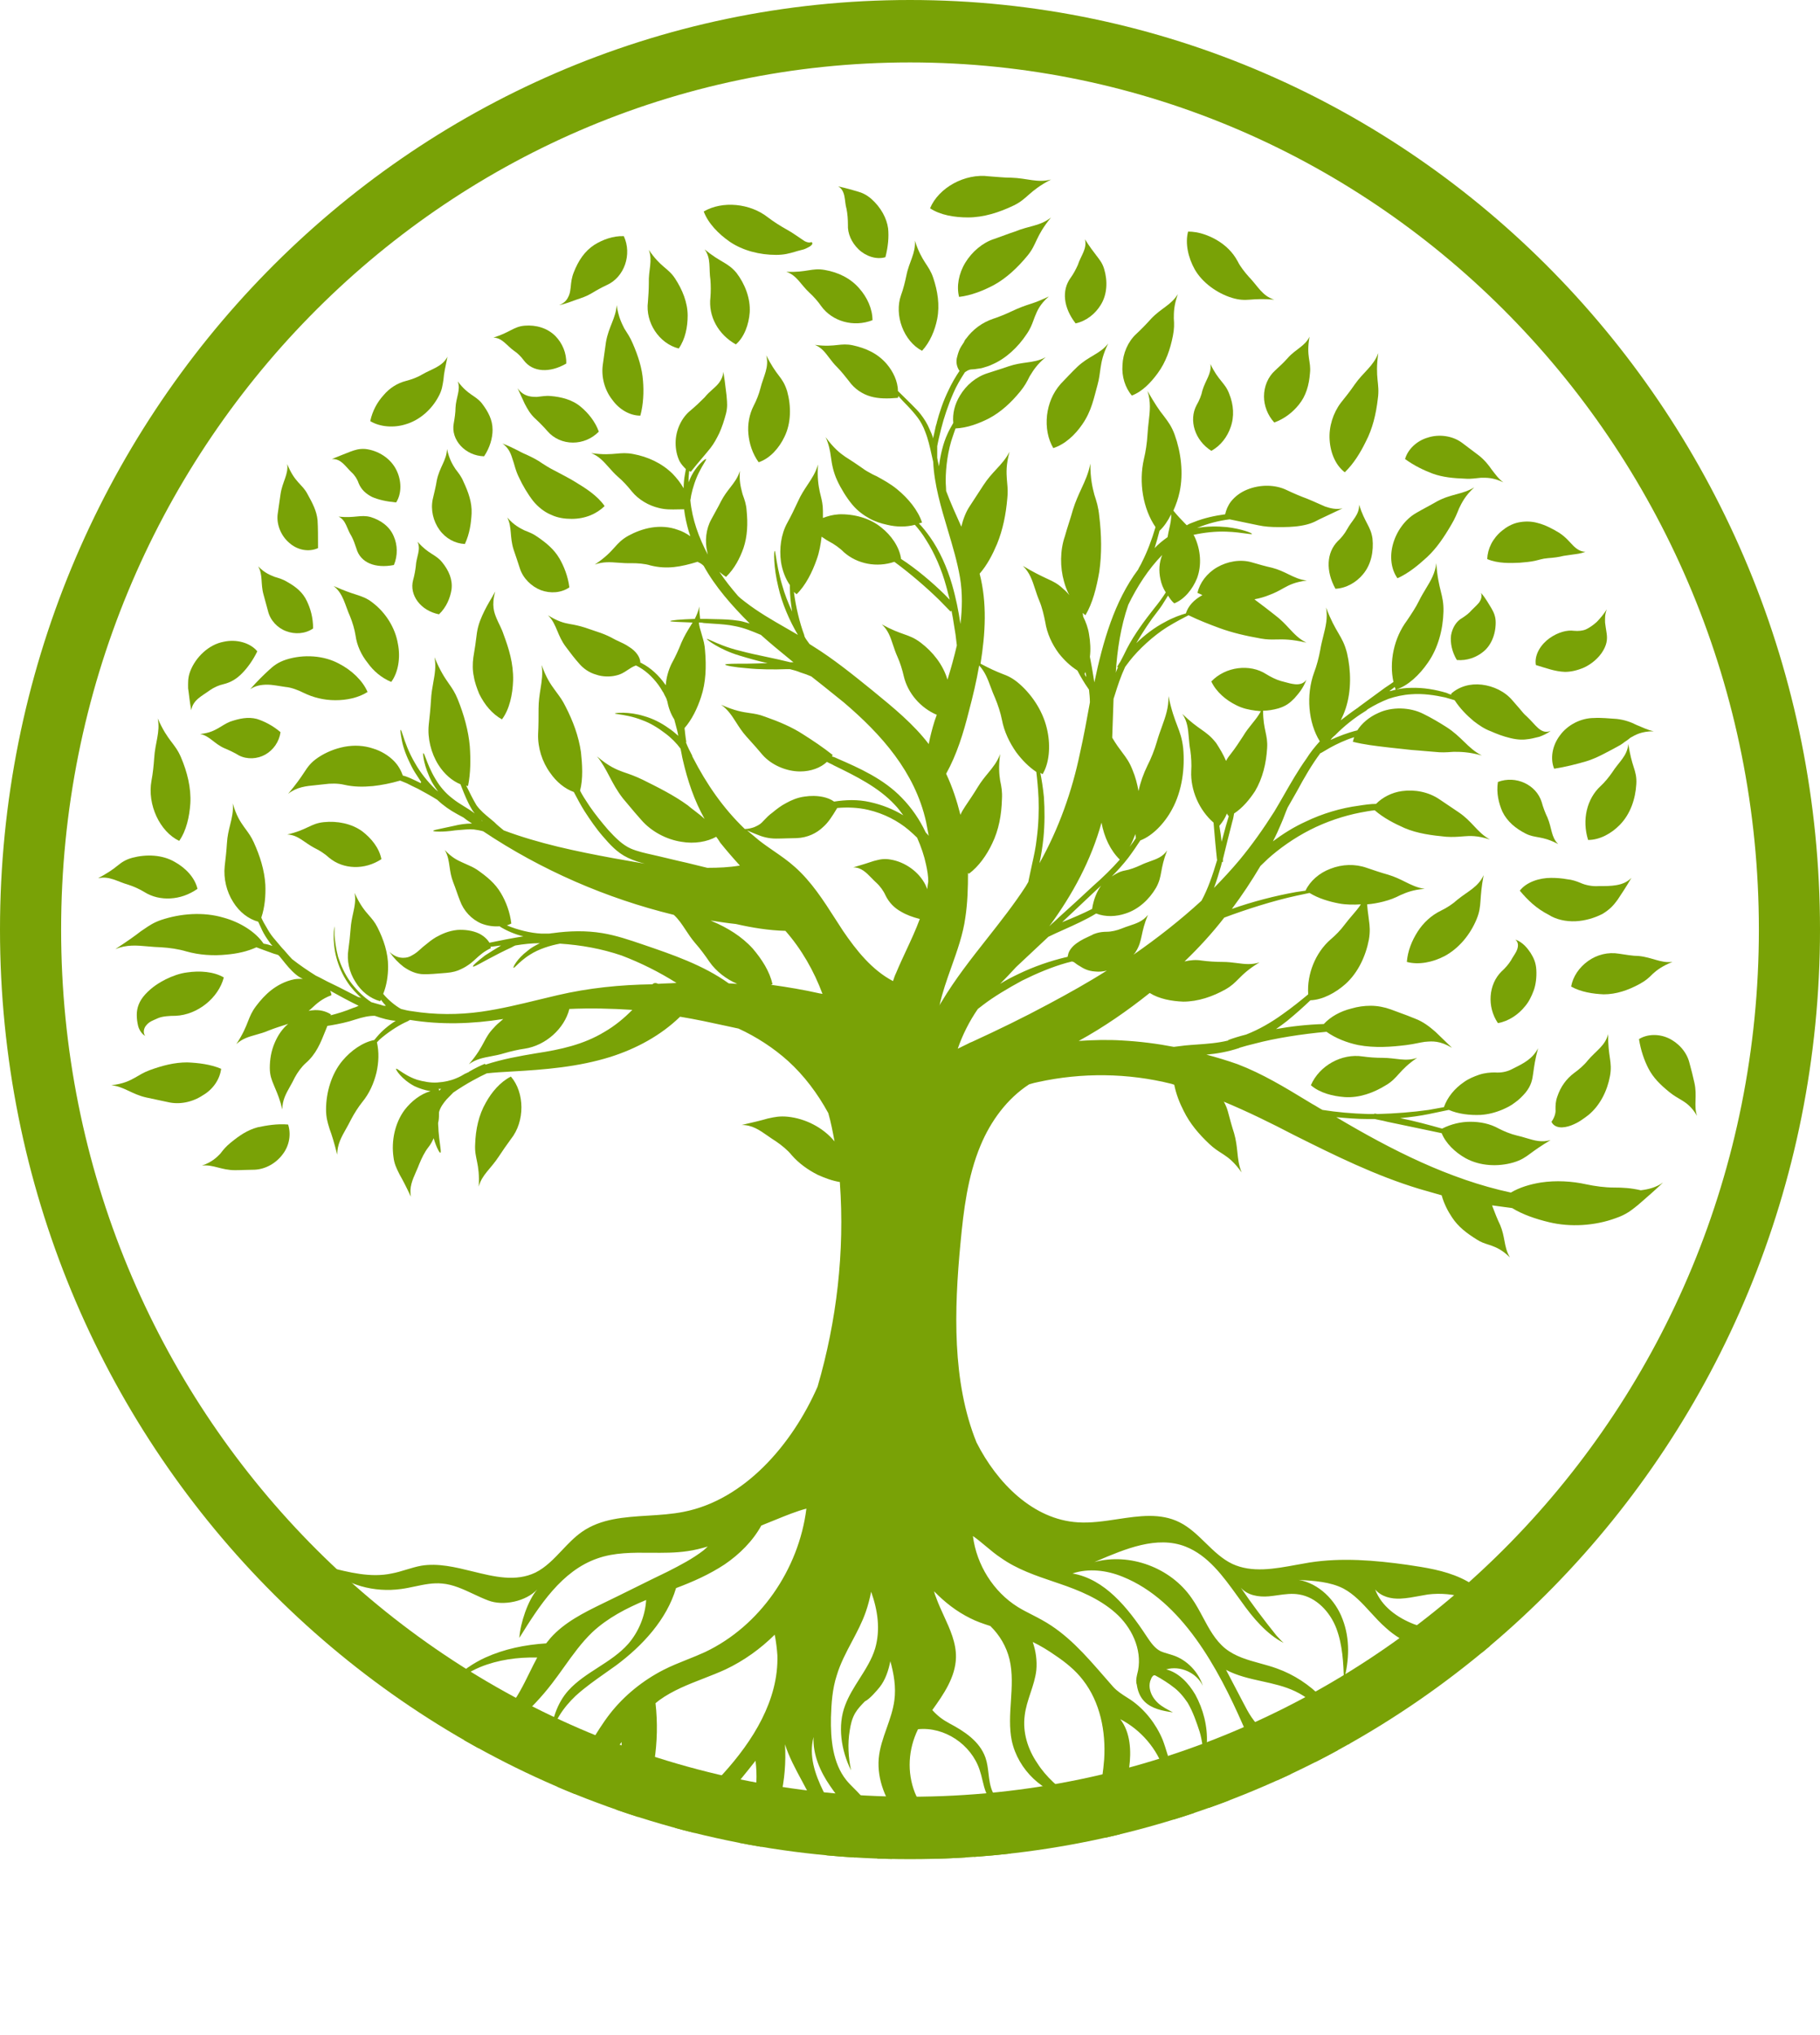 <svg width="127" height="142" viewBox="0 0 127 142" fill="none" xmlns="http://www.w3.org/2000/svg">
<path fill-rule="evenodd" clip-rule="evenodd" d="M63.5 125.361C96.215 125.361 122.735 98.273 122.735 64.859C122.735 31.444 96.215 4.356 63.5 4.356C30.785 4.356 4.265 31.444 4.265 64.859C4.265 98.273 30.785 125.361 63.5 125.361ZM63.5 129.717C98.57 129.717 127 100.679 127 64.859C127 29.038 98.57 0 63.5 0C28.43 0 0 29.038 0 64.859C0 100.679 28.43 129.717 63.5 129.717Z" fill="#79A206"/>
<g clip-path="url(#clip0)">
<path d="M22.97 59.849C23.967 60.677 25.462 60.709 26.615 59.944C26.459 59.148 25.898 58.478 25.276 58.001C24.528 57.459 23.531 57.267 22.596 57.363C21.662 57.459 21.444 57.905 20.042 58.224C20.821 58.255 21.226 58.797 21.973 59.18C22.316 59.339 22.69 59.594 22.97 59.849Z" fill="#79A206"/>
<path d="M21.195 48.345C21.849 48.663 22.596 48.855 23.406 48.855C24.185 48.855 24.995 48.695 25.649 48.281C25.307 47.484 24.528 46.751 23.656 46.305C22.596 45.731 21.195 45.636 19.98 46.018C19.388 46.209 19.076 46.464 18.734 46.783C18.391 47.102 17.986 47.484 17.456 48.09C17.83 47.835 18.235 47.771 18.64 47.771C19.045 47.771 19.45 47.867 19.917 47.93C20.322 47.962 20.821 48.153 21.195 48.345Z" fill="#79A206"/>
<path d="M33.811 42.608C33.593 43.055 33.375 43.533 33.282 44.138C33.219 44.68 33.126 45.317 33.032 45.859C32.97 46.305 32.97 46.783 33.063 47.197C33.126 47.612 33.282 48.026 33.437 48.408C33.811 49.173 34.341 49.81 35.026 50.193C35.556 49.492 35.774 48.44 35.805 47.484C35.836 46.273 35.493 45.222 35.151 44.297C34.995 43.819 34.808 43.533 34.652 43.15C34.496 42.768 34.278 42.258 34.559 41.27C34.278 41.78 34.029 42.162 33.811 42.608Z" fill="#79A206"/>
<path d="M12.503 58.67C13.002 57.969 13.22 56.981 13.282 56.057C13.344 54.973 13.064 53.858 12.628 52.838C12.192 51.818 11.725 51.755 11.008 50.129C11.195 51.085 10.821 51.818 10.759 52.902C10.728 53.38 10.665 53.985 10.572 54.463C10.26 56.152 11.164 58.032 12.503 58.67Z" fill="#79A206"/>
<path d="M10.073 62.239C10.633 62.589 11.257 62.717 11.88 62.685C12.534 62.653 13.188 62.43 13.78 62.016C13.593 61.219 12.939 60.55 12.191 60.136C11.319 59.626 10.197 59.594 9.232 59.849C8.764 59.976 8.484 60.167 8.173 60.422C7.861 60.677 7.487 60.932 6.833 61.283C7.612 61.092 8.173 61.506 8.951 61.729C9.356 61.856 9.761 62.048 10.073 62.239Z" fill="#79A206"/>
<path d="M11.039 71.034C11.351 70.907 11.818 70.875 12.254 70.875C13.78 70.811 15.245 69.632 15.618 68.198C14.902 67.784 13.936 67.72 13.064 67.848C12.534 67.911 12.036 68.103 11.569 68.326C11.133 68.549 10.603 68.867 10.136 69.377C9.7 69.855 9.544 70.333 9.544 70.811C9.544 71.066 9.575 71.321 9.637 71.576C9.7 71.831 9.887 72.15 10.136 72.277C9.949 72.054 10.042 71.704 10.229 71.512C10.447 71.257 10.697 71.194 11.039 71.034Z" fill="#79A206"/>
<path d="M15.432 74.572C14.684 74.253 13.812 74.157 13.064 74.126C12.161 74.126 11.319 74.349 10.447 74.667C10.011 74.827 9.731 75.018 9.388 75.209C9.045 75.4 8.609 75.623 7.768 75.719C8.672 75.814 9.201 76.356 10.229 76.579C10.697 76.675 11.257 76.802 11.725 76.898C12.534 77.089 13.438 76.898 14.154 76.42C14.871 76.006 15.338 75.305 15.432 74.572Z" fill="#79A206"/>
<path d="M34.808 80.69C35.057 80.308 35.369 79.862 35.649 79.479C36.646 78.236 36.615 76.229 35.649 75.113C34.901 75.496 34.309 76.197 33.904 76.93C33.406 77.79 33.188 78.81 33.157 79.83C33.094 80.85 33.499 81.136 33.406 82.793C33.624 81.965 34.247 81.551 34.808 80.69Z" fill="#79A206"/>
<path d="M17.986 78.651C17.27 78.842 16.709 79.224 16.086 79.734C15.774 79.989 15.587 80.212 15.369 80.499C15.12 80.754 14.809 81.073 14.092 81.328C14.871 81.232 15.432 81.646 16.397 81.646C16.833 81.646 17.332 81.614 17.768 81.614C18.516 81.582 19.263 81.168 19.73 80.531C20.198 79.925 20.322 79.129 20.104 78.46C19.326 78.396 18.609 78.523 17.986 78.651Z" fill="#79A206"/>
<path d="M73.498 31.264C74.308 31.009 75.025 30.34 75.523 29.607C75.835 29.16 76.053 28.682 76.208 28.204C76.364 27.726 76.458 27.312 76.582 26.866C76.707 26.42 76.738 26.069 76.8 25.655C76.863 25.241 76.956 24.731 77.33 23.966C76.769 24.699 75.99 24.826 75.18 25.591C74.807 25.942 74.371 26.42 74.028 26.77C73.436 27.439 73.156 28.204 73.062 28.969C72.969 29.83 73.124 30.626 73.498 31.264Z" fill="#79A206"/>
<path d="M36.272 39.645C36.49 40.346 37.082 40.919 37.736 41.175C38.422 41.429 39.169 41.366 39.73 40.983C39.636 40.218 39.356 39.517 39.044 38.976C38.671 38.338 38.141 37.892 37.487 37.446C37.175 37.223 36.895 37.127 36.584 37C36.272 36.84 35.867 36.649 35.4 36.108C35.742 36.809 35.556 37.446 35.836 38.338C35.992 38.784 36.147 39.262 36.272 39.645Z" fill="#79A206"/>
<path d="M42.191 35.311C41.692 34.578 40.82 34.036 40.135 33.622C39.73 33.367 39.325 33.176 38.982 32.984C38.608 32.793 38.297 32.634 37.861 32.347C37.456 32.06 37.113 31.901 36.708 31.71C36.303 31.55 35.836 31.232 35.057 30.945C35.431 31.2 35.618 31.55 35.742 31.965C35.898 32.379 35.961 32.825 36.241 33.367C36.459 33.845 36.833 34.482 37.207 34.96C37.549 35.374 37.985 35.725 38.453 35.916C38.92 36.139 39.418 36.203 39.886 36.203C40.851 36.203 41.63 35.852 42.191 35.311Z" fill="#79A206"/>
<path d="M52.938 32.252C53.717 31.997 54.371 31.264 54.745 30.467C55.212 29.511 55.212 28.332 54.932 27.312C54.776 26.802 54.589 26.515 54.34 26.197C54.091 25.878 53.81 25.464 53.468 24.794C53.686 25.623 53.281 26.229 53.063 27.089C52.969 27.471 52.782 27.949 52.596 28.3C52.284 28.905 52.159 29.607 52.222 30.276C52.284 30.945 52.502 31.646 52.938 32.252Z" fill="#79A206"/>
<path d="M28.827 40.473C28.546 41.525 29.356 42.608 30.634 42.863C31.163 42.353 31.412 41.716 31.506 41.143C31.599 40.441 31.319 39.804 30.852 39.23C30.384 38.657 29.917 38.689 29.138 37.797C29.387 38.37 29.045 38.848 29.014 39.517C28.983 39.772 28.92 40.155 28.827 40.473Z" fill="#79A206"/>
<path d="M27.3 47.58C27.799 46.911 27.954 45.859 27.768 44.935C27.581 43.788 26.895 42.736 26.023 42.067C25.587 41.716 25.244 41.621 24.87 41.493C24.465 41.366 23.998 41.206 23.282 40.888C23.967 41.429 24.061 42.194 24.434 43.023C24.59 43.405 24.746 43.915 24.808 44.329C24.902 45.03 25.213 45.7 25.649 46.241C26.054 46.815 26.615 47.293 27.3 47.58Z" fill="#79A206"/>
<path d="M16.055 50.352C15.743 50.48 15.525 50.639 15.245 50.798C14.964 50.958 14.622 51.149 13.967 51.213C14.622 51.34 14.933 51.882 15.65 52.201C15.961 52.328 16.366 52.519 16.678 52.711C17.238 52.997 17.955 52.965 18.516 52.647C19.076 52.328 19.481 51.755 19.575 51.085C19.014 50.607 18.422 50.32 17.924 50.161C17.301 50.002 16.709 50.129 16.055 50.352Z" fill="#79A206"/>
<path d="M18.703 42.64C18.858 43.278 19.357 43.819 19.98 44.042C20.572 44.266 21.288 44.234 21.849 43.851C21.849 43.087 21.662 42.449 21.413 41.939C21.132 41.334 20.665 40.951 20.042 40.601C19.73 40.41 19.481 40.346 19.17 40.25C18.858 40.123 18.484 39.995 18.017 39.517C18.36 40.123 18.173 40.728 18.391 41.493C18.484 41.844 18.609 42.29 18.703 42.64Z" fill="#79A206"/>
<path d="M93.996 36.936C93.84 37.223 93.591 37.541 93.342 37.765C92.563 38.561 92.501 39.836 93.186 41.079C93.934 41.047 94.65 40.633 95.118 40.059C95.678 39.39 95.865 38.466 95.772 37.573C95.647 36.713 95.242 36.49 94.837 35.215C94.868 35.916 94.339 36.299 93.996 36.936Z" fill="#79A206"/>
<path fill-rule="evenodd" clip-rule="evenodd" d="M32.375 121.405C33.543 120.867 34.633 120.211 35.462 119.218C36.082 118.47 36.514 117.593 36.946 116.714C37.122 116.357 37.298 115.999 37.487 115.649C36.116 115.617 34.746 115.808 33.499 116.318C32.004 116.955 30.665 118.071 29.979 119.569C30.696 117.848 32.191 116.414 33.873 115.649C35.213 115.043 36.646 114.757 38.11 114.661C38.157 114.597 38.211 114.534 38.266 114.47C38.32 114.406 38.375 114.342 38.422 114.279C39.387 113.195 40.727 112.526 42.035 111.889C42.798 111.522 43.554 111.148 44.309 110.773C45.065 110.399 45.82 110.024 46.583 109.658C47.456 109.212 48.328 108.766 49.106 108.16C49.153 108.112 49.2 108.072 49.247 108.033C49.293 107.993 49.34 107.953 49.387 107.905C48.951 108.033 48.452 108.16 47.985 108.224C47.137 108.353 46.268 108.346 45.402 108.339C44.136 108.328 42.876 108.317 41.692 108.734C39.2 109.594 37.643 112.016 36.241 114.279C36.303 113.259 36.833 111.665 37.487 110.901C36.708 111.729 35.119 112.08 34.06 111.665C33.71 111.533 33.37 111.373 33.032 111.215C32.317 110.881 31.613 110.551 30.852 110.486C30.211 110.423 29.584 110.556 28.953 110.69C28.632 110.758 28.311 110.826 27.986 110.869C26.117 111.124 24.154 110.614 22.783 109.307L22.881 109.332C24.346 109.707 25.869 110.097 27.331 109.785C27.674 109.722 28.017 109.618 28.36 109.514C28.702 109.411 29.045 109.307 29.387 109.244C30.567 109.047 31.778 109.345 32.973 109.639C34.491 110.013 35.985 110.381 37.362 109.722C38.084 109.361 38.647 108.767 39.213 108.169C39.649 107.709 40.087 107.246 40.602 106.885C41.925 105.955 43.564 105.852 45.218 105.749C46.056 105.697 46.898 105.644 47.705 105.483C51.941 104.655 55.275 100.799 57.05 96.751C58.39 92.162 58.95 87.319 58.608 82.538V82.475C58.047 82.379 57.549 82.188 57.05 81.965C56.365 81.614 55.742 81.168 55.243 80.595C54.963 80.244 54.527 79.894 54.153 79.639C53.943 79.508 53.752 79.374 53.568 79.246C52.988 78.841 52.488 78.491 51.754 78.491C52.596 78.3 53.125 78.173 53.561 78.045C53.587 78.039 53.614 78.034 53.639 78.028C54.043 77.939 54.409 77.858 54.994 77.918C56.178 78.045 57.424 78.651 58.234 79.639C58.109 78.969 57.985 78.3 57.798 77.663C57.05 76.293 56.116 75.05 54.994 74.03C53.966 73.106 52.782 72.341 51.536 71.767C51.258 71.708 50.978 71.647 50.697 71.585C49.627 71.352 48.541 71.115 47.456 70.939C46.116 72.245 44.403 73.169 42.596 73.743C40.353 74.444 38.017 74.635 35.68 74.763L35.596 74.768C35.06 74.798 34.499 74.83 33.967 74.89C33.686 75.018 33.375 75.177 32.97 75.4C32.565 75.623 32.098 75.91 31.63 76.229L31.163 76.707C30.945 76.962 30.727 77.249 30.634 77.599C30.634 77.822 30.634 78.013 30.602 78.204C30.602 78.218 30.597 78.236 30.591 78.258C30.582 78.289 30.571 78.326 30.571 78.364C30.571 78.46 30.579 78.555 30.587 78.651C30.595 78.746 30.602 78.842 30.602 78.938C30.628 79.282 30.67 79.594 30.704 79.843C30.751 80.192 30.782 80.417 30.727 80.435C30.665 80.435 30.447 80.053 30.26 79.415C30.166 79.639 30.042 79.862 29.886 80.053C29.637 80.371 29.419 80.818 29.263 81.2C29.188 81.399 29.106 81.586 29.026 81.766C28.776 82.335 28.553 82.841 28.671 83.495C28.328 82.762 28.11 82.347 27.892 81.965C27.87 81.919 27.848 81.875 27.826 81.831C27.663 81.504 27.511 81.2 27.456 80.722C27.3 79.607 27.549 78.364 28.235 77.44C28.702 76.834 29.356 76.324 30.042 76.133C29.637 76.069 29.263 75.942 28.92 75.783C28.017 75.305 27.581 74.603 27.643 74.572C27.666 74.548 27.753 74.607 27.898 74.706C28.144 74.874 28.558 75.156 29.107 75.337C29.543 75.464 30.042 75.559 30.509 75.528C31.007 75.496 31.444 75.4 31.817 75.241C32.066 75.145 32.285 75.018 32.44 74.922C32.487 74.906 32.534 74.882 32.581 74.859C32.627 74.835 32.674 74.811 32.721 74.795C32.721 74.763 32.752 74.763 32.752 74.763C33.188 74.508 33.531 74.349 33.842 74.221L33.873 74.285C35.026 73.902 36.272 73.679 37.425 73.488C39.107 73.233 40.727 72.883 42.191 71.99C42.907 71.576 43.562 71.034 44.122 70.461C42.658 70.365 41.194 70.333 39.73 70.397C39.387 71.767 38.079 72.946 36.615 73.169C36.147 73.233 35.618 73.361 35.182 73.488C34.86 73.587 34.556 73.644 34.266 73.699C33.714 73.803 33.211 73.898 32.721 74.253C33.313 73.563 33.557 73.105 33.767 72.713C33.954 72.362 34.112 72.065 34.465 71.704C34.608 71.534 34.786 71.382 34.96 71.235C35.014 71.189 35.068 71.144 35.119 71.098C32.939 71.449 30.758 71.512 28.609 71.162C28.515 71.225 28.391 71.289 28.235 71.353C27.705 71.608 26.989 72.086 26.49 72.532L26.303 72.723C26.459 73.424 26.428 74.126 26.272 74.827C26.085 75.591 25.774 76.293 25.276 76.898C24.995 77.249 24.715 77.695 24.497 78.109C24.384 78.341 24.264 78.553 24.149 78.757C23.821 79.339 23.531 79.855 23.531 80.563C23.313 79.702 23.157 79.192 23.001 78.778C22.991 78.742 22.98 78.706 22.969 78.671C22.856 78.3 22.752 77.96 22.752 77.408C22.752 76.229 23.126 74.922 23.905 73.998C24.497 73.297 25.307 72.723 26.117 72.564C26.148 72.532 26.179 72.492 26.21 72.452C26.241 72.413 26.272 72.373 26.303 72.341C26.646 71.927 27.145 71.512 27.612 71.225C27.176 71.194 26.677 71.066 26.148 70.875C25.712 70.875 25.307 70.971 24.808 71.13C24.247 71.321 23.624 71.449 23.064 71.544C23.033 71.544 22.994 71.552 22.955 71.56C22.916 71.568 22.877 71.576 22.846 71.576C22.808 71.669 22.772 71.759 22.737 71.848C22.358 72.8 22.06 73.548 21.319 74.189C21.039 74.444 20.759 74.827 20.572 75.177C20.468 75.399 20.354 75.601 20.244 75.796C19.959 76.302 19.699 76.764 19.699 77.408C19.543 76.743 19.365 76.322 19.22 75.978C19.192 75.91 19.164 75.846 19.139 75.783C19.124 75.748 19.11 75.713 19.096 75.679C18.956 75.34 18.827 75.029 18.827 74.508C18.827 73.934 18.921 73.329 19.17 72.755C19.384 72.253 19.689 71.782 20.115 71.433C20.103 71.441 20.088 71.449 20.073 71.449C19.668 71.576 19.17 71.735 18.765 71.895C18.448 72.034 18.147 72.118 17.861 72.198C17.361 72.338 16.907 72.466 16.491 72.851C16.966 72.13 17.148 71.665 17.304 71.266C17.446 70.906 17.566 70.599 17.861 70.206C18.173 69.791 18.516 69.409 18.921 69.09C19.326 68.772 19.886 68.453 20.54 68.326C20.727 68.294 20.945 68.294 21.132 68.294C20.977 68.23 20.821 68.134 20.665 68.007C20.292 67.702 19.999 67.336 19.722 66.99C19.651 66.903 19.582 66.816 19.512 66.732L19.419 66.637C19.326 66.605 19.232 66.573 19.108 66.541C18.983 66.495 18.841 66.444 18.693 66.391C18.433 66.297 18.15 66.196 17.892 66.095C17.27 66.382 16.553 66.541 15.805 66.605C14.871 66.7 13.905 66.637 13.002 66.382C12.472 66.222 11.818 66.127 11.257 66.095C10.924 66.086 10.615 66.058 10.318 66.032C9.533 65.961 8.84 65.898 8.049 66.222C8.921 65.649 9.419 65.298 9.824 64.98C9.906 64.926 9.985 64.872 10.063 64.819C10.4 64.587 10.726 64.364 11.257 64.183C12.597 63.737 14.185 63.609 15.587 64.023C16.771 64.342 17.861 65.043 18.391 65.84C18.609 65.872 18.827 65.936 19.014 65.999C18.921 65.904 18.827 65.776 18.765 65.681C18.578 65.426 18.422 65.171 18.297 64.916C18.251 64.82 18.204 64.717 18.157 64.613C18.111 64.51 18.064 64.406 18.017 64.31C17.332 64.119 16.709 63.641 16.273 62.94C15.805 62.207 15.587 61.283 15.681 60.422C15.743 59.913 15.805 59.339 15.836 58.829C15.864 58.335 15.965 57.928 16.061 57.542C16.181 57.058 16.294 56.607 16.241 56.057C16.491 56.917 16.771 57.331 17.02 57.682C17.068 57.749 17.115 57.813 17.161 57.876C17.353 58.139 17.529 58.379 17.706 58.765C18.142 59.721 18.453 60.709 18.516 61.729C18.547 62.462 18.484 63.291 18.235 64.023C18.329 64.247 18.453 64.47 18.609 64.725C18.734 64.948 18.889 65.203 19.076 65.426L19.076 65.426C19.263 65.649 19.45 65.872 19.668 66.127C19.793 66.254 19.91 66.39 20.026 66.525C20.143 66.66 20.26 66.796 20.385 66.923C20.914 67.338 21.475 67.72 22.036 68.071C22.225 68.157 22.415 68.257 22.594 68.353C22.681 68.399 22.765 68.444 22.846 68.485C23.409 68.749 23.954 69.031 24.481 69.304C24.654 69.393 24.826 69.482 24.995 69.568C25.057 69.568 25.151 69.6 25.213 69.632C24.902 69.345 24.559 68.995 24.279 68.581C23.905 68.039 23.624 67.401 23.469 66.796C23.313 66.222 23.282 65.649 23.282 65.266C23.282 64.852 23.344 64.629 23.344 64.629V65.266C23.375 65.649 23.438 66.191 23.593 66.764C23.78 67.338 24.061 67.975 24.434 68.485C24.808 68.995 25.244 69.441 25.68 69.76C25.712 69.791 25.75 69.815 25.79 69.839C25.828 69.863 25.867 69.887 25.898 69.919C26.03 69.959 26.156 69.994 26.279 70.028C26.447 70.074 26.609 70.119 26.771 70.174H26.927C26.802 70.046 26.677 69.887 26.584 69.76C26.568 69.776 26.561 69.791 26.553 69.807C26.545 69.823 26.537 69.839 26.521 69.855C25.836 69.664 25.213 69.186 24.808 68.517C24.372 67.848 24.185 67.019 24.31 66.254C24.372 65.808 24.434 65.266 24.465 64.82C24.491 64.406 24.567 64.055 24.639 63.727C24.744 63.246 24.838 62.814 24.746 62.303C25.129 63.16 25.458 63.538 25.753 63.876C25.962 64.116 26.154 64.336 26.335 64.693C26.771 65.553 27.082 66.477 27.082 67.433C27.082 68.039 26.989 68.74 26.74 69.345C27.082 69.76 27.581 70.174 27.986 70.397C28.235 70.461 28.484 70.525 28.765 70.556C30.353 70.811 32.004 70.811 33.593 70.588C34.949 70.394 36.287 70.069 37.635 69.741C38.052 69.64 38.469 69.539 38.889 69.441C41.069 68.931 43.281 68.708 45.524 68.676C45.649 68.549 45.804 68.581 45.929 68.644C46.147 68.628 46.357 68.62 46.568 68.612C46.778 68.604 46.988 68.597 47.206 68.581C45.991 67.816 44.714 67.178 43.375 66.668C41.973 66.191 40.54 65.936 39.076 65.84C38.39 65.967 37.58 66.222 36.989 66.605C36.544 66.881 36.232 67.182 36.044 67.364C35.928 67.475 35.86 67.541 35.836 67.529C35.774 67.497 36.085 66.892 36.802 66.35C37.051 66.127 37.362 65.967 37.674 65.808C37.113 65.808 36.521 65.872 35.961 65.967C35.942 65.977 35.92 65.987 35.896 65.997C35.842 66.022 35.776 66.05 35.711 66.095C35.213 66.318 34.528 66.668 33.998 66.955C33.91 67.003 33.825 67.05 33.743 67.094C33.335 67.318 33.027 67.487 33.001 67.433C32.97 67.37 33.344 67.051 33.842 66.668C34.185 66.445 34.59 66.191 34.964 65.967L34.216 66.063C34.247 66.095 34.247 66.127 34.247 66.159C33.762 66.384 33.465 66.657 33.188 66.911C33.074 67.016 32.964 67.117 32.845 67.21C32.627 67.37 32.44 67.497 32.16 67.624C31.911 67.752 31.568 67.848 31.163 67.879C31.057 67.887 30.941 67.897 30.82 67.907C30.442 67.939 30.006 67.975 29.606 67.975C29.014 67.975 28.546 67.72 28.173 67.465C27.799 67.178 27.487 66.86 27.176 66.413C27.549 66.764 27.892 66.828 28.141 66.828C28.391 66.828 28.578 66.764 28.733 66.668C28.999 66.532 29.174 66.373 29.375 66.191C29.41 66.159 29.445 66.127 29.481 66.095C29.544 66.044 29.608 65.992 29.673 65.939C29.893 65.758 30.127 65.566 30.416 65.394C30.82 65.171 31.288 64.948 31.911 64.884C32.409 64.852 32.97 64.916 33.437 65.139C33.749 65.298 33.998 65.521 34.154 65.776C34.901 65.617 35.742 65.457 36.521 65.33C35.961 65.203 35.369 64.948 34.901 64.661L34.87 64.629C34.434 64.661 33.998 64.597 33.593 64.438C32.908 64.151 32.347 63.545 32.098 62.844C32.02 62.653 31.942 62.43 31.864 62.207C31.786 61.984 31.708 61.761 31.63 61.57C31.473 61.175 31.421 60.814 31.371 60.471C31.313 60.066 31.258 59.687 31.038 59.307C31.529 59.838 31.912 60.014 32.239 60.164C32.265 60.176 32.29 60.188 32.316 60.199C32.407 60.242 32.494 60.28 32.579 60.317C32.813 60.419 33.03 60.514 33.282 60.677C33.967 61.155 34.559 61.633 34.964 62.334C35.306 62.908 35.587 63.641 35.68 64.438C35.556 64.501 35.462 64.533 35.369 64.565C36.116 64.884 37.051 65.107 37.767 65.139H38.297C38.344 65.139 38.39 65.131 38.437 65.123C38.484 65.115 38.531 65.107 38.577 65.107C39.73 64.948 40.883 64.916 42.035 65.107C43.001 65.266 43.935 65.585 44.87 65.904C46.926 66.605 49.075 67.338 50.851 68.612C50.944 68.612 51.046 68.62 51.147 68.628C51.248 68.636 51.349 68.644 51.443 68.644C50.695 68.326 49.979 67.784 49.511 67.115C49.231 66.7 48.857 66.191 48.515 65.808C48.243 65.489 48.037 65.175 47.841 64.879C47.588 64.494 47.353 64.138 47.019 63.832C42.315 62.685 37.767 60.709 33.718 58.001C33.499 57.937 33.282 57.905 33.063 57.873L33.063 57.873C32.723 57.848 32.364 57.882 32.03 57.913C31.936 57.921 31.844 57.93 31.755 57.937C30.914 58.064 30.229 58.032 30.229 57.969C30.229 57.927 30.498 57.871 30.921 57.783C31.142 57.738 31.405 57.684 31.693 57.618C32.066 57.523 32.503 57.459 32.939 57.459C32.886 57.423 32.832 57.387 32.776 57.351C32.632 57.257 32.481 57.159 32.347 57.044C32.269 56.997 32.191 56.957 32.113 56.917C32.035 56.877 31.957 56.837 31.88 56.789C31.412 56.535 30.945 56.216 30.509 55.802C30.104 55.547 29.637 55.292 29.169 55.037C28.889 54.909 28.64 54.782 28.391 54.654L28.391 54.654L27.923 54.463C27.269 54.654 26.615 54.782 26.023 54.846C25.338 54.909 24.684 54.909 23.998 54.75C23.593 54.654 23.064 54.654 22.628 54.718C22.429 54.744 22.238 54.763 22.053 54.78C21.341 54.848 20.723 54.907 20.104 55.387C20.665 54.718 20.977 54.272 21.226 53.89C21.475 53.507 21.693 53.188 22.223 52.838C22.752 52.487 23.375 52.233 24.029 52.105C24.715 51.977 25.4 52.009 26.054 52.233C26.584 52.392 27.113 52.711 27.487 53.093C27.799 53.412 27.986 53.762 28.11 54.113C28.266 54.145 28.422 54.208 28.578 54.272L28.578 54.272C28.85 54.396 29.122 54.52 29.366 54.644C29.36 54.614 29.367 54.58 29.387 54.559C29.337 54.481 29.287 54.406 29.237 54.33C29.04 54.033 28.851 53.749 28.702 53.443C28.36 52.774 28.141 52.169 28.048 51.691C27.954 51.213 27.923 50.926 27.954 50.926C27.988 50.915 28.033 51.052 28.111 51.29C28.252 51.722 28.501 52.483 28.983 53.284C29.325 53.89 29.824 54.527 30.384 55.069C30.416 55.101 30.447 55.124 30.478 55.148C30.509 55.172 30.54 55.196 30.571 55.228C30.416 55.005 30.26 54.782 30.135 54.559C29.574 53.475 29.481 52.551 29.543 52.551C29.579 52.551 29.63 52.685 29.712 52.905C29.842 53.252 30.053 53.814 30.416 54.4C30.696 54.877 31.101 55.355 31.568 55.706C31.838 55.927 32.129 56.105 32.41 56.278C32.616 56.404 32.817 56.528 33.001 56.662C33.017 56.678 33.04 56.694 33.063 56.71C33.087 56.726 33.11 56.742 33.126 56.758C33.103 56.723 33.077 56.689 33.049 56.653C33 56.589 32.948 56.521 32.908 56.439C32.618 55.954 32.418 55.447 32.231 54.974C32.197 54.888 32.163 54.802 32.129 54.718C31.568 54.495 31.007 54.017 30.602 53.38C30.073 52.551 29.824 51.499 29.917 50.575C29.979 50.034 30.042 49.396 30.073 48.855C30.097 48.38 30.169 47.98 30.237 47.604C30.342 47.021 30.436 46.499 30.322 45.859C30.721 46.836 31.043 47.298 31.325 47.703C31.55 48.025 31.749 48.311 31.942 48.791C32.378 49.874 32.69 50.99 32.783 52.073C32.845 52.965 32.845 53.953 32.658 54.846C32.643 54.846 32.62 54.838 32.596 54.83C32.573 54.822 32.549 54.814 32.534 54.814L32.534 54.814C32.752 55.26 33.001 55.77 33.25 56.184C33.514 56.552 33.869 56.844 34.204 57.118C34.304 57.201 34.403 57.282 34.496 57.363C34.679 57.55 34.845 57.686 34.995 57.808C35.049 57.852 35.101 57.894 35.151 57.937C37.611 58.861 40.228 59.403 42.814 59.881C43.53 60.008 44.247 60.136 44.995 60.263C44.621 60.167 44.216 60.04 43.811 59.849C43.063 59.498 42.533 58.893 42.066 58.351C41.568 57.777 41.163 57.172 40.789 56.598C40.522 56.173 40.283 55.719 40.072 55.319L40.041 55.26C39.418 55.037 38.826 54.559 38.39 53.922C37.83 53.157 37.518 52.169 37.549 51.213C37.58 50.671 37.58 50.002 37.58 49.46C37.58 48.933 37.651 48.484 37.718 48.059C37.806 47.507 37.886 46.995 37.798 46.401C38.11 47.293 38.422 47.739 38.702 48.122C38.757 48.2 38.813 48.274 38.868 48.349C39.062 48.611 39.256 48.872 39.45 49.269C39.979 50.289 40.384 51.372 40.54 52.487C40.633 53.348 40.696 54.336 40.477 55.164C40.627 55.469 40.815 55.754 41.012 56.051C41.062 56.126 41.112 56.202 41.163 56.28C41.537 56.821 41.973 57.363 42.44 57.905C42.938 58.447 43.437 58.956 44.029 59.212C44.475 59.404 45.011 59.524 45.528 59.639C45.696 59.677 45.862 59.714 46.023 59.753C46.284 59.814 46.536 59.875 46.781 59.934C47.178 60.029 47.556 60.12 47.923 60.199C48.171 60.259 48.413 60.319 48.641 60.375C48.899 60.439 49.141 60.499 49.356 60.55C50.135 60.55 50.882 60.518 51.63 60.391C51.163 59.881 50.695 59.339 50.259 58.797C50.166 58.638 50.072 58.511 49.979 58.383L49.979 58.383C49.356 58.733 48.452 58.893 47.549 58.733C46.49 58.574 45.431 58.001 44.745 57.204C44.456 56.885 44.134 56.501 43.827 56.133C43.704 55.986 43.584 55.842 43.468 55.706C43.044 55.159 42.778 54.653 42.523 54.167C42.272 53.69 42.032 53.232 41.661 52.774C42.471 53.475 43.032 53.698 43.468 53.858L43.468 53.858C43.935 54.017 44.309 54.145 44.839 54.4C45.929 54.941 47.019 55.483 47.985 56.184C48.141 56.317 48.307 56.444 48.475 56.572C48.711 56.753 48.951 56.935 49.169 57.14C48.452 55.865 47.985 54.495 47.642 52.997C47.611 52.87 47.588 52.742 47.565 52.615C47.541 52.487 47.518 52.36 47.487 52.233C47.206 51.85 46.832 51.468 46.396 51.149C45.898 50.767 45.368 50.448 44.839 50.257C44.148 49.978 43.514 49.887 43.172 49.838C43.005 49.814 42.907 49.8 42.907 49.779C42.907 49.747 43.842 49.619 44.963 49.97C45.524 50.129 46.116 50.416 46.645 50.798C46.895 50.958 47.113 51.149 47.331 51.34C47.289 51.085 47.22 50.83 47.151 50.575C47.116 50.448 47.082 50.32 47.05 50.193C46.801 49.81 46.645 49.364 46.552 48.886C46.521 48.855 46.521 48.823 46.521 48.791C46.49 48.711 46.451 48.639 46.412 48.568C46.373 48.496 46.334 48.424 46.303 48.345C46.244 48.265 46.198 48.185 46.156 48.112C46.131 48.07 46.108 48.03 46.085 47.994C45.711 47.42 45.181 46.879 44.621 46.56C44.602 46.55 44.58 46.538 44.556 46.524C44.502 46.492 44.437 46.455 44.371 46.433C44.145 46.514 43.969 46.632 43.794 46.749C43.56 46.905 43.326 47.061 42.97 47.134C42.596 47.229 42.035 47.229 41.599 47.07C41.132 46.943 40.727 46.656 40.446 46.337C40.104 45.955 39.761 45.508 39.481 45.126C39.192 44.742 39.037 44.371 38.892 44.024C38.724 43.622 38.569 43.252 38.235 42.927C38.889 43.341 39.356 43.469 39.73 43.533C40.104 43.596 40.415 43.66 40.82 43.788L41.942 44.17C42.284 44.297 42.565 44.425 42.845 44.584C42.92 44.628 43.025 44.676 43.146 44.731C43.377 44.836 43.67 44.97 43.935 45.158C44.34 45.413 44.683 45.827 44.683 46.241C44.714 46.241 44.745 46.241 44.776 46.273C45.399 46.592 45.991 47.134 46.427 47.771L46.459 47.803C46.49 47.293 46.645 46.751 46.864 46.305C47.113 45.859 47.362 45.317 47.549 44.839C47.75 44.377 47.971 44.018 48.179 43.679C48.23 43.598 48.279 43.517 48.328 43.437C47.424 43.405 46.77 43.373 46.77 43.341C46.77 43.278 47.487 43.214 48.483 43.182C48.608 42.927 48.733 42.64 48.795 42.322C48.795 42.64 48.826 42.927 48.857 43.182H49.262C49.47 43.191 49.682 43.195 49.898 43.199C50.429 43.209 50.983 43.219 51.536 43.31C51.712 43.332 51.903 43.386 52.087 43.438C52.165 43.46 52.241 43.482 52.315 43.501C51.069 42.258 49.916 40.951 49.106 39.486C49.013 39.39 48.888 39.294 48.733 39.23C48.715 39.212 48.707 39.204 48.698 39.201C48.691 39.199 48.684 39.199 48.67 39.199C47.518 39.549 46.552 39.74 45.399 39.454C44.995 39.326 44.496 39.294 44.06 39.294C43.729 39.305 43.427 39.282 43.138 39.261C42.584 39.219 42.078 39.181 41.505 39.39C42.254 38.89 42.595 38.513 42.887 38.189C43.154 37.892 43.381 37.641 43.842 37.382C44.309 37.127 44.87 36.904 45.462 36.809C46.054 36.713 46.708 36.745 47.3 36.968C47.611 37.063 47.892 37.223 48.172 37.414C48.156 37.35 48.133 37.287 48.11 37.223C48.086 37.159 48.063 37.095 48.047 37.032C47.923 36.586 47.798 36.076 47.736 35.534C47.595 35.534 47.458 35.537 47.323 35.54C46.858 35.551 46.419 35.562 45.96 35.438C45.275 35.279 44.558 34.865 44.091 34.291C43.811 33.941 43.468 33.558 43.125 33.271C42.876 33.05 42.672 32.82 42.478 32.602C42.114 32.193 41.785 31.822 41.256 31.614C42.103 31.733 42.596 31.689 43.022 31.651C43.396 31.617 43.719 31.589 44.184 31.678C45.212 31.869 46.178 32.315 46.926 33.048C47.206 33.335 47.487 33.686 47.705 34.068C47.705 33.749 47.736 33.399 47.798 33.08C47.814 33.016 47.822 32.961 47.829 32.905C47.837 32.849 47.845 32.793 47.86 32.73L47.86 32.73C47.705 32.57 47.549 32.411 47.424 32.188C47.237 31.805 47.144 31.359 47.144 30.913C47.144 29.989 47.58 29.128 48.172 28.651C48.515 28.364 48.888 28.013 49.169 27.726C49.348 27.502 49.54 27.33 49.72 27.169C49.822 27.078 49.92 26.99 50.01 26.898C50.259 26.643 50.446 26.324 50.477 25.942C50.555 26.399 50.596 26.758 50.632 27.063C50.653 27.247 50.672 27.411 50.695 27.567C50.7 27.631 50.706 27.694 50.711 27.756C50.741 28.094 50.769 28.411 50.664 28.842C50.539 29.32 50.384 29.798 50.197 30.212C50.01 30.594 49.823 30.945 49.574 31.264C49.393 31.492 49.199 31.72 48.996 31.959C48.745 32.255 48.479 32.568 48.203 32.921C48.188 32.905 48.172 32.897 48.156 32.889C48.141 32.881 48.125 32.873 48.11 32.857C48.078 32.921 48.078 32.984 48.078 33.048C48.047 33.239 48.047 33.462 48.047 33.654C48.172 33.335 48.328 33.016 48.515 32.761C48.857 32.283 49.231 31.997 49.262 32.028C49.296 32.046 49.229 32.157 49.121 32.336C49.03 32.487 48.909 32.687 48.795 32.921C48.546 33.399 48.328 34.068 48.234 34.546C48.22 34.606 48.212 34.666 48.205 34.722C48.196 34.786 48.188 34.846 48.172 34.897C48.297 36.235 48.764 37.51 49.387 38.689C49.387 38.657 49.379 38.633 49.371 38.609C49.364 38.585 49.356 38.561 49.356 38.529C49.169 37.765 49.262 36.904 49.636 36.235C49.723 36.069 49.821 35.893 49.918 35.717C50.063 35.454 50.209 35.19 50.321 34.96C50.522 34.577 50.746 34.287 50.956 34.016C51.234 33.657 51.488 33.329 51.63 32.857C51.575 33.551 51.687 33.979 51.778 34.331C51.791 34.383 51.805 34.433 51.817 34.482C51.826 34.509 51.836 34.535 51.845 34.562C51.96 34.882 52.068 35.185 52.097 35.598C52.191 36.522 52.159 37.414 51.879 38.243C51.63 38.944 51.256 39.677 50.664 40.25C50.508 40.155 50.353 40.027 50.197 39.9L50.197 39.9C50.602 40.505 51.038 41.047 51.505 41.589C51.614 41.7 51.738 41.796 51.856 41.887C51.907 41.926 51.957 41.965 52.004 42.003C52.906 42.702 53.885 43.264 54.866 43.827C55.137 43.982 55.409 44.138 55.679 44.297C55.088 43.31 54.558 42.067 54.309 40.951C53.966 39.549 53.997 38.434 54.06 38.434C54.082 38.434 54.105 38.576 54.144 38.822C54.212 39.253 54.331 40.002 54.589 40.856C54.745 41.429 54.994 42.067 55.275 42.672C55.181 42.099 55.119 41.525 55.119 41.015V40.824C54.807 40.378 54.589 39.804 54.496 39.199C54.371 38.275 54.496 37.287 54.932 36.49C55.181 36.044 55.461 35.47 55.679 34.992C55.885 34.53 56.126 34.166 56.356 33.82C56.65 33.378 56.924 32.965 57.081 32.411C57.019 33.335 57.112 33.877 57.206 34.323C57.225 34.409 57.246 34.492 57.267 34.575C57.346 34.892 57.424 35.206 57.424 35.661V36.139C57.767 36.012 58.078 35.916 58.545 35.884C59.573 35.853 60.695 36.139 61.505 36.809C62.19 37.35 62.751 38.147 62.876 38.976H62.844C63.935 39.677 65.087 40.665 65.897 41.461L66.271 41.844C66.224 41.684 66.185 41.525 66.146 41.366C66.108 41.206 66.069 41.047 66.022 40.888C65.71 39.74 65.212 38.593 64.62 37.669C64.371 37.255 64.122 36.936 63.841 36.617C63.249 36.777 62.564 36.777 61.91 36.617C61.474 36.522 61.069 36.394 60.664 36.171C60.259 35.948 59.823 35.63 59.48 35.215C59.075 34.737 58.67 34.068 58.421 33.526C58.141 32.921 58.047 32.379 57.985 31.901C57.922 31.423 57.829 30.977 57.611 30.499C58.172 31.264 58.608 31.614 58.982 31.869C59.067 31.925 59.151 31.979 59.235 32.032C59.486 32.194 59.737 32.355 60.041 32.57C60.259 32.73 60.446 32.857 60.633 32.953C60.788 33.048 60.975 33.144 61.193 33.239L61.237 33.264C61.636 33.483 62.145 33.763 62.595 34.132C63.374 34.769 64.059 35.598 64.34 36.458C64.308 36.474 64.27 36.482 64.231 36.49C64.192 36.498 64.153 36.506 64.122 36.522C64.402 36.809 64.651 37.127 64.9 37.478C65.555 38.402 66.084 39.581 66.427 40.76C66.707 41.716 66.894 42.672 67.019 43.533C67.143 42.481 67.174 41.398 66.987 40.282C66.796 39.183 66.467 38.083 66.138 36.982C65.666 35.401 65.192 33.816 65.118 32.22C65.078 32.055 65.04 31.881 65.001 31.703C64.888 31.191 64.766 30.636 64.558 30.116C64.433 29.766 64.246 29.415 64.028 29.128C63.81 28.842 63.561 28.555 63.312 28.3L63.312 28.3C63.093 28.077 62.876 27.854 62.689 27.631C62.689 27.647 62.681 27.671 62.673 27.695C62.665 27.718 62.657 27.742 62.657 27.758C61.941 27.822 61.318 27.822 60.757 27.663C60.197 27.503 59.636 27.153 59.231 26.579C58.982 26.26 58.701 25.91 58.421 25.623C58.193 25.402 58.02 25.172 57.856 24.956C57.572 24.58 57.318 24.244 56.863 24.062C57.612 24.162 58.055 24.113 58.436 24.072C58.783 24.034 59.08 24.002 59.511 24.093C60.383 24.285 61.224 24.635 61.879 25.4C62.315 25.91 62.657 26.611 62.657 27.28C62.778 27.404 62.907 27.528 63.039 27.655C63.179 27.79 63.323 27.929 63.467 28.077C63.529 28.14 63.592 28.202 63.656 28.266C63.853 28.461 64.058 28.665 64.246 28.905C64.495 29.224 64.713 29.575 64.869 29.957C64.963 30.148 65.056 30.371 65.118 30.594C65.118 30.519 65.138 30.443 65.162 30.352C65.168 30.328 65.174 30.302 65.181 30.276C65.201 30.191 65.219 30.106 65.236 30.021C65.271 29.851 65.305 29.681 65.368 29.511V29.479C65.555 28.778 65.804 28.013 66.178 27.248C66.396 26.77 66.676 26.292 66.956 25.878C66.769 25.623 66.676 25.241 66.801 24.858C66.863 24.603 66.956 24.348 67.081 24.157L67.268 23.87C67.299 23.775 67.361 23.679 67.424 23.615C67.891 22.978 68.545 22.5 69.293 22.245C69.698 22.118 70.227 21.895 70.632 21.703C71.1 21.48 71.536 21.321 71.941 21.194C72.346 21.066 72.719 20.907 73.187 20.684C72.552 21.244 72.372 21.696 72.225 22.063C72.213 22.092 72.201 22.121 72.19 22.149C72.168 22.206 72.148 22.261 72.129 22.315C72.004 22.654 71.898 22.944 71.629 23.329C71.037 24.221 70.196 25.018 69.231 25.432C69.043 25.527 68.826 25.591 68.607 25.655C68.488 25.696 68.368 25.71 68.256 25.724C68.194 25.732 68.134 25.739 68.078 25.75C68.016 25.763 67.953 25.766 67.891 25.768C67.797 25.772 67.704 25.776 67.611 25.814C67.517 25.846 67.424 25.91 67.33 25.974C67.019 26.452 66.738 26.93 66.52 27.439C66.146 28.3 65.866 29.16 65.679 29.893L65.679 29.893C65.555 30.403 65.461 30.786 65.399 31.136V31.933C65.399 31.965 65.407 31.997 65.414 32.028C65.422 32.06 65.43 32.092 65.43 32.124C65.461 32.283 65.492 32.411 65.523 32.538C65.617 31.773 65.804 30.945 66.115 30.276C66.214 30.049 66.332 29.841 66.439 29.654C66.467 29.605 66.494 29.557 66.52 29.511C66.458 28.874 66.614 28.204 66.987 27.599C67.424 26.866 68.109 26.292 68.919 26.037C69.119 25.969 69.337 25.901 69.554 25.832C69.844 25.741 70.134 25.65 70.383 25.559C70.837 25.405 71.235 25.349 71.609 25.297C72.083 25.232 72.516 25.171 72.969 24.922C72.363 25.424 72.105 25.843 71.897 26.181C71.88 26.208 71.863 26.234 71.847 26.26C71.66 26.643 71.504 26.93 71.193 27.312C70.57 28.077 69.853 28.746 69.012 29.192C68.327 29.543 67.486 29.861 66.676 29.893C66.645 29.989 66.614 30.077 66.582 30.164C66.551 30.252 66.52 30.34 66.489 30.435C66.146 31.391 65.991 32.602 65.991 33.526C65.991 33.684 66 33.832 66.009 33.966C66.016 34.074 66.022 34.173 66.022 34.259C66.333 35.088 66.707 35.916 67.081 36.745C67.206 36.235 67.392 35.725 67.673 35.311C67.813 35.088 67.977 34.841 68.14 34.594C68.304 34.347 68.467 34.1 68.607 33.877C68.91 33.404 69.227 33.062 69.526 32.738C69.872 32.364 70.195 32.015 70.445 31.519C70.196 32.443 70.227 32.984 70.258 33.431C70.265 33.528 70.274 33.621 70.282 33.713C70.311 34.039 70.338 34.346 70.29 34.769C70.196 35.884 69.978 36.968 69.573 37.956C69.262 38.689 68.888 39.422 68.358 40.027C68.888 42.067 68.763 44.202 68.421 46.305C69.075 46.656 69.511 46.847 69.916 47.006C70.352 47.166 70.695 47.325 71.162 47.739C72.096 48.568 72.844 49.747 73.093 51.022C73.311 52.073 73.218 53.252 72.751 54.017C72.719 54.001 72.696 53.985 72.673 53.969C72.649 53.953 72.626 53.937 72.595 53.922C72.688 54.4 72.782 54.973 72.844 55.61C72.906 56.503 72.906 57.491 72.813 58.447C72.751 59.052 72.657 59.658 72.532 60.231C73.872 57.841 74.807 55.228 75.367 52.519C75.617 51.404 75.835 50.225 76.053 49.014V48.95C76.053 48.695 76.022 48.408 75.99 48.122L75.99 48.122C75.975 48.106 75.967 48.09 75.959 48.074C75.951 48.058 75.944 48.042 75.928 48.026C75.679 47.675 75.43 47.261 75.18 46.783C74.682 46.465 74.246 46.05 73.872 45.572C73.405 44.935 73.062 44.202 72.938 43.405C72.844 42.927 72.719 42.385 72.532 41.939C72.408 41.644 72.315 41.362 72.227 41.092C72.03 40.487 71.854 39.948 71.38 39.486C72.128 39.932 72.595 40.155 73 40.346C73.051 40.37 73.1 40.393 73.15 40.416C73.492 40.574 73.802 40.717 74.184 41.079C74.339 41.206 74.495 41.366 74.62 41.525C74.464 41.238 74.339 40.919 74.246 40.569C73.966 39.581 73.966 38.402 74.308 37.414C74.386 37.127 74.487 36.809 74.588 36.49C74.69 36.171 74.791 35.853 74.869 35.566C75.046 34.994 75.259 34.532 75.461 34.094C75.721 33.532 75.961 33.01 76.084 32.347C76.084 33.431 76.24 34.036 76.364 34.514C76.52 34.992 76.644 35.374 76.707 36.012C76.863 37.287 76.894 38.625 76.707 39.9C76.52 40.983 76.24 42.099 75.741 42.927C75.71 42.895 75.679 42.871 75.648 42.847C75.617 42.824 75.585 42.8 75.554 42.768C75.554 42.82 75.564 42.873 75.572 42.92C75.579 42.959 75.585 42.994 75.585 43.023C75.772 43.405 75.928 43.819 75.99 44.234C76.084 44.776 76.115 45.317 76.053 45.827C76.16 46.347 76.243 46.866 76.324 47.365C76.338 47.448 76.351 47.53 76.364 47.612C76.956 44.776 77.766 41.939 79.417 39.74C79.447 39.664 79.491 39.588 79.539 39.505C79.591 39.414 79.649 39.315 79.697 39.199C80.04 38.529 80.383 37.637 80.632 36.777C79.76 35.502 79.448 33.654 79.822 32.028C79.947 31.519 80.04 30.881 80.071 30.34C80.089 30.003 80.124 29.696 80.158 29.404C80.243 28.67 80.316 28.032 80.071 27.28C80.57 28.141 80.881 28.619 81.193 29.001L81.228 29.047C81.523 29.44 81.762 29.757 81.972 30.34C82.408 31.55 82.594 33.016 82.314 34.323C82.221 34.769 82.065 35.215 81.878 35.63C82.189 36.012 82.47 36.299 82.688 36.522L82.688 36.522L82.813 36.649C82.968 36.554 83.124 36.49 83.311 36.426C84.028 36.139 84.775 35.98 85.492 35.884C85.554 35.598 85.678 35.279 85.897 34.992C86.177 34.642 86.551 34.355 87.018 34.164C87.953 33.781 89.012 33.813 89.79 34.195C90.258 34.419 90.787 34.642 91.224 34.801C91.507 34.917 91.767 35.033 92.012 35.142C92.171 35.212 92.323 35.28 92.47 35.343C92.843 35.47 93.248 35.566 93.684 35.47C93.163 35.715 92.778 35.897 92.455 36.05C92.315 36.116 92.187 36.177 92.065 36.235C91.66 36.458 91.348 36.586 90.787 36.681C90.227 36.777 89.697 36.777 89.199 36.777C88.7 36.777 88.233 36.745 87.797 36.649C87.47 36.586 87.135 36.514 86.8 36.442C86.465 36.37 86.13 36.299 85.803 36.235C85.055 36.331 84.277 36.522 83.529 36.84C84.214 36.713 84.962 36.713 85.616 36.777C86.644 36.904 87.392 37.191 87.361 37.255C87.347 37.283 87.193 37.261 86.94 37.226C86.62 37.181 86.141 37.113 85.585 37.095C84.837 37.063 83.996 37.159 83.28 37.319C83.311 37.35 83.342 37.414 83.373 37.478C83.778 38.37 83.872 39.422 83.529 40.346C83.218 41.111 82.657 41.812 81.94 42.099C81.753 41.939 81.629 41.748 81.504 41.557C81.462 41.624 81.42 41.693 81.378 41.762C81.2 42.053 81.014 42.357 80.788 42.64C80.258 43.31 79.76 44.074 79.292 44.871C79.884 44.297 80.601 43.756 81.286 43.405C81.847 43.087 82.408 42.895 82.75 42.8C82.906 42.29 83.311 41.844 83.903 41.525C83.848 41.488 83.783 41.462 83.714 41.433C83.664 41.413 83.612 41.392 83.56 41.366C83.716 40.665 84.214 39.995 84.931 39.581C85.647 39.167 86.551 39.007 87.33 39.23C87.766 39.358 88.326 39.517 88.763 39.613C89.211 39.728 89.566 39.901 89.902 40.065C90.312 40.265 90.696 40.453 91.192 40.505C90.382 40.601 89.946 40.824 89.604 41.015L89.57 41.034C89.243 41.217 88.966 41.371 88.544 41.525C88.233 41.652 87.89 41.748 87.548 41.812C87.548 41.831 87.559 41.839 87.576 41.849C87.586 41.856 87.598 41.863 87.61 41.876C88.046 42.194 88.576 42.608 88.981 42.927C89.384 43.23 89.677 43.544 89.953 43.84C90.315 44.229 90.648 44.586 91.161 44.839C90.109 44.594 89.56 44.606 89.067 44.616C88.728 44.624 88.415 44.63 87.984 44.552C86.893 44.361 85.959 44.138 85.087 43.819C84.401 43.565 83.654 43.278 82.937 42.927C82.626 43.087 82.065 43.373 81.442 43.756C80.476 44.361 79.448 45.317 78.825 46.114C78.701 46.273 78.607 46.401 78.514 46.528C78.202 47.197 77.984 47.867 77.797 48.472L77.704 48.759C77.688 49.205 77.672 49.659 77.657 50.113C77.641 50.567 77.626 51.022 77.61 51.468C77.881 51.93 78.109 52.233 78.311 52.5C78.595 52.878 78.824 53.184 79.043 53.762C79.23 54.208 79.355 54.686 79.448 55.196C79.573 54.591 79.791 53.985 80.071 53.412C80.32 52.934 80.57 52.296 80.725 51.755C80.833 51.374 80.956 51.035 81.073 50.712C81.329 50.005 81.557 49.377 81.535 48.568C81.752 49.595 81.968 50.16 82.15 50.635C82.335 51.119 82.485 51.51 82.563 52.201C82.688 53.571 82.501 55.164 81.785 56.471C81.255 57.459 80.414 58.319 79.573 58.638C79.324 59.02 79.043 59.434 78.732 59.849C78.389 60.295 77.984 60.741 77.579 61.155C77.859 60.964 78.14 60.805 78.483 60.741C78.856 60.677 79.261 60.518 79.604 60.359C79.824 60.251 80.041 60.174 80.249 60.099C80.718 59.932 81.14 59.781 81.442 59.339C81.186 60.002 81.104 60.441 81.036 60.812C80.963 61.207 80.904 61.525 80.663 61.952C80.196 62.749 79.448 63.45 78.545 63.737C77.891 63.96 77.143 63.992 76.489 63.737C75.807 64.159 74.988 64.526 74.232 64.865C73.848 65.036 73.481 65.201 73.156 65.362C72.377 66.095 71.629 66.796 70.913 67.465L70.882 67.497C70.539 67.879 70.165 68.262 69.791 68.644L69.791 68.644C70.196 68.389 70.632 68.166 71.1 67.943C72.159 67.433 73.28 67.051 74.339 66.796C74.371 66.796 74.394 66.788 74.417 66.78C74.441 66.772 74.464 66.764 74.495 66.764C74.511 66.716 74.518 66.677 74.526 66.637C74.534 66.597 74.542 66.557 74.557 66.509C74.62 66.318 74.744 66.159 74.9 65.999C75.212 65.713 75.585 65.521 75.866 65.394C75.944 65.362 76.006 65.33 76.06 65.302C76.115 65.274 76.162 65.25 76.208 65.234C76.284 65.183 76.38 65.152 76.463 65.126C76.483 65.119 76.502 65.113 76.52 65.107C76.738 65.043 76.956 65.011 77.236 65.011C77.548 65.011 77.953 64.916 78.264 64.788C78.447 64.712 78.63 64.651 78.808 64.592C79.299 64.429 79.76 64.276 80.102 63.832C79.841 64.47 79.749 64.901 79.672 65.263C79.583 65.678 79.513 66.003 79.23 66.445C79.215 66.477 79.191 66.501 79.168 66.525C79.144 66.549 79.121 66.573 79.106 66.605C80.757 65.457 82.345 64.215 83.841 62.844C84.277 62.048 84.619 61.06 84.931 60.008C84.914 59.921 84.906 59.833 84.897 59.735C84.89 59.654 84.883 59.567 84.869 59.466C84.825 59.065 84.781 58.554 84.738 58.043C84.719 57.824 84.7 57.605 84.682 57.395C83.685 56.535 83.062 55.132 83.124 53.794C83.155 53.348 83.124 52.806 83.062 52.36C83.002 52.042 82.977 51.743 82.954 51.46C82.904 50.862 82.86 50.329 82.501 49.81C83.072 50.365 83.478 50.651 83.819 50.892C84.203 51.164 84.505 51.377 84.869 51.85C85.118 52.233 85.367 52.647 85.554 53.093C85.647 52.902 85.772 52.742 85.897 52.583C86.177 52.233 86.489 51.755 86.738 51.372C86.948 51.018 87.174 50.738 87.386 50.475C87.612 50.194 87.823 49.932 87.984 49.619C87.94 49.619 87.89 49.612 87.837 49.605C87.775 49.597 87.708 49.587 87.641 49.587C87.143 49.524 86.707 49.428 86.27 49.205C85.554 48.855 84.869 48.281 84.526 47.548C85.523 46.496 87.236 46.305 88.358 47.038C88.669 47.229 89.043 47.42 89.386 47.516C89.483 47.541 89.575 47.566 89.662 47.59C89.908 47.657 90.121 47.716 90.351 47.739C90.663 47.771 90.974 47.707 91.161 47.42C90.947 48.014 90.613 48.394 90.336 48.709L90.32 48.727C90.009 49.046 89.728 49.269 89.199 49.428C88.856 49.524 88.482 49.587 88.139 49.587C88.139 50.268 88.228 50.685 88.307 51.056C88.383 51.415 88.451 51.731 88.42 52.201C88.358 53.252 88.108 54.304 87.579 55.196C87.205 55.77 86.707 56.375 86.115 56.758C86.084 56.949 86.052 57.14 85.99 57.331C85.772 58.16 85.554 59.052 85.336 59.944V60.136H85.273C85.258 60.183 85.25 60.223 85.242 60.263C85.235 60.303 85.227 60.343 85.211 60.391C85.055 60.932 84.9 61.442 84.713 61.952C85.336 61.315 85.928 60.677 86.489 60.008C87.361 58.956 88.171 57.809 88.918 56.63C89.155 56.237 89.382 55.841 89.608 55.446C90.098 54.591 90.586 53.74 91.161 52.934C91.442 52.487 91.753 52.105 92.096 51.723C91.286 50.416 91.13 48.504 91.691 46.943C91.878 46.465 92.034 45.859 92.127 45.349C92.185 45.001 92.265 44.683 92.341 44.379C92.509 43.711 92.66 43.108 92.532 42.385C92.866 43.271 93.148 43.755 93.386 44.163C93.636 44.591 93.836 44.935 93.996 45.572C94.276 46.783 94.308 48.185 93.903 49.428C93.809 49.715 93.684 50.002 93.56 50.257C93.934 49.97 94.308 49.683 94.681 49.428C94.744 49.396 94.775 49.364 94.806 49.333C95.018 49.173 95.256 49.001 95.508 48.818C95.811 48.599 96.134 48.365 96.457 48.122C96.582 48.026 96.714 47.938 96.846 47.851C96.979 47.763 97.111 47.675 97.236 47.58C96.924 46.178 97.267 44.52 98.17 43.31C98.451 42.895 98.793 42.385 99.011 41.939C99.173 41.608 99.345 41.325 99.507 41.056C99.845 40.497 100.142 40.005 100.226 39.294C100.289 40.241 100.423 40.783 100.536 41.244C100.648 41.697 100.74 42.071 100.725 42.672C100.694 43.915 100.351 45.222 99.635 46.241C99.046 47.097 98.242 47.857 97.407 48.117C97.74 48.043 98.095 47.994 98.451 47.994C99.323 47.962 100.195 48.122 100.943 48.345C101.067 48.408 101.161 48.44 101.285 48.472C101.285 48.456 101.278 48.448 101.27 48.44C101.262 48.432 101.254 48.424 101.254 48.408C101.815 47.898 102.594 47.675 103.404 47.771C104.214 47.867 105.024 48.249 105.553 48.886C105.631 48.982 105.717 49.078 105.803 49.173C105.888 49.269 105.974 49.364 106.052 49.46C106.207 49.651 106.363 49.842 106.519 49.97C106.695 50.134 106.839 50.289 106.97 50.432C107.094 50.567 107.208 50.69 107.329 50.798C107.578 51.022 107.89 51.149 108.201 50.99C107.983 51.181 107.672 51.308 107.422 51.404C107.332 51.425 107.247 51.445 107.168 51.465C107.001 51.506 106.853 51.542 106.706 51.563C106.301 51.627 105.927 51.627 105.398 51.499C104.868 51.372 104.463 51.213 104.027 51.022C103.591 50.862 103.217 50.607 102.843 50.32C102.345 49.906 101.877 49.428 101.504 48.855L100.849 48.663C100.133 48.504 99.292 48.377 98.482 48.44C97.921 48.472 97.36 48.6 96.893 48.759C96.395 48.95 95.896 49.205 95.429 49.492C95.367 49.556 95.335 49.587 95.273 49.619C94.494 50.097 93.778 50.671 93.155 51.308C93.03 51.404 92.937 51.499 92.843 51.627C93.404 51.372 94.058 51.117 94.713 50.958C95.024 50.48 95.522 50.034 96.177 49.747C97.111 49.301 98.388 49.333 99.323 49.81C99.853 50.066 100.444 50.416 100.943 50.735C101.454 51.063 101.814 51.413 102.152 51.74C102.536 52.112 102.891 52.456 103.404 52.711C102.469 52.456 101.909 52.456 101.441 52.456C101.407 52.458 101.374 52.46 101.341 52.462C100.923 52.492 100.591 52.515 100.071 52.456C99.833 52.44 99.588 52.418 99.34 52.395C99.067 52.37 98.79 52.345 98.513 52.328C98.264 52.296 98.022 52.272 97.781 52.248C97.54 52.224 97.298 52.201 97.049 52.169C96.956 52.158 96.86 52.147 96.763 52.136C96.018 52.049 95.173 51.952 94.401 51.755C94.432 51.627 94.463 51.531 94.494 51.436C93.871 51.627 93.279 51.914 92.812 52.169C92.532 52.328 92.314 52.456 92.158 52.551V52.519C91.535 53.348 91.005 54.272 90.507 55.196L89.853 56.343C89.775 56.519 89.705 56.702 89.635 56.885C89.565 57.068 89.495 57.252 89.417 57.427C89.23 57.873 89.043 58.287 88.825 58.702C89.51 58.192 90.258 57.714 91.099 57.331C92.283 56.758 93.591 56.375 94.806 56.216C95.211 56.152 95.647 56.089 96.021 56.089C96.457 55.642 97.111 55.292 97.828 55.196C98.731 55.069 99.697 55.26 100.444 55.77C100.662 55.913 100.896 56.072 101.13 56.232C101.363 56.391 101.597 56.55 101.815 56.694C102.255 56.994 102.564 57.323 102.859 57.636C103.19 57.988 103.503 58.321 103.965 58.574C103.092 58.287 102.563 58.319 102.158 58.351C102.133 58.353 102.109 58.355 102.084 58.357C101.71 58.387 101.38 58.413 100.912 58.383C99.915 58.287 98.918 58.16 98.015 57.777C97.298 57.459 96.55 57.076 95.927 56.535C95.616 56.566 95.273 56.63 94.931 56.694L94.931 56.694C93.778 56.917 92.532 57.331 91.41 57.905C90.289 58.478 89.261 59.212 88.482 59.913C88.384 60.013 88.287 60.104 88.193 60.191C88.108 60.27 88.027 60.346 87.953 60.422C87.33 61.474 86.675 62.462 85.959 63.418C87.392 62.908 89.012 62.494 90.445 62.239L91.099 62.143C91.41 61.474 92.065 60.901 92.843 60.614C93.653 60.295 94.557 60.263 95.367 60.55C95.834 60.709 96.395 60.901 96.862 61.028C97.328 61.168 97.697 61.351 98.044 61.523C98.486 61.743 98.893 61.944 99.416 62.016C98.602 62.075 98.14 62.274 97.778 62.43C97.753 62.441 97.728 62.452 97.703 62.462C97.329 62.653 97.018 62.781 96.519 62.908C96.145 63.004 95.772 63.068 95.398 63.099C95.418 63.395 95.453 63.648 95.483 63.869C95.498 63.981 95.512 64.086 95.522 64.183C95.585 64.629 95.616 64.98 95.522 65.553C95.304 66.7 94.775 67.848 93.903 68.644C93.186 69.282 92.283 69.76 91.442 69.791C90.974 70.238 90.445 70.716 89.822 71.225L89.822 71.226C89.572 71.417 89.323 71.608 89.043 71.799C90.102 71.608 91.255 71.481 92.376 71.449C92.843 70.939 93.529 70.556 94.308 70.365C94.744 70.238 95.18 70.174 95.647 70.174C96.114 70.174 96.613 70.269 97.049 70.429C97.226 70.497 97.422 70.569 97.626 70.643C97.996 70.778 98.39 70.922 98.731 71.066C99.323 71.289 99.759 71.64 100.164 71.99C100.359 72.174 100.546 72.357 100.743 72.549C100.922 72.725 101.108 72.908 101.317 73.106C100.48 72.604 99.938 72.649 99.516 72.684C99.482 72.686 99.449 72.689 99.416 72.692C99.229 72.719 99.065 72.752 98.897 72.786C98.673 72.831 98.442 72.878 98.139 72.915C97.111 73.042 95.959 73.138 94.775 72.915C93.996 72.755 93.186 72.436 92.563 71.99C90.819 72.15 88.981 72.436 87.548 72.819C87.143 72.915 86.8 73.01 86.489 73.106C86.489 73.106 86.457 73.138 86.426 73.138C85.647 73.392 84.9 73.52 84.183 73.584C84.9 73.775 85.647 73.998 86.364 74.253C88.079 74.907 89.659 75.867 91.229 76.821C91.341 76.889 91.454 76.957 91.566 77.025C91.691 77.089 91.808 77.161 91.924 77.233C92.041 77.304 92.158 77.376 92.283 77.44C93.279 77.599 94.339 77.695 95.46 77.727H95.896V77.695C95.943 77.695 95.982 77.703 96.021 77.711C96.06 77.719 96.099 77.727 96.145 77.727C97.36 77.695 98.575 77.599 99.697 77.44C100.07 77.376 100.412 77.312 100.755 77.249L100.756 77.249C101.005 76.547 101.504 75.942 102.158 75.496C102.469 75.273 102.843 75.113 103.217 74.986C103.591 74.859 103.996 74.827 104.307 74.827C104.712 74.859 105.086 74.795 105.429 74.635C105.507 74.595 105.585 74.556 105.663 74.517C106.324 74.187 106.939 73.879 107.329 73.138C107.126 73.878 107.058 74.371 106.999 74.795C106.995 74.827 106.991 74.859 106.986 74.89C106.924 75.337 106.862 75.719 106.457 76.229C106.239 76.484 105.989 76.739 105.709 76.93C105.429 77.153 105.148 77.28 104.868 77.408C104.338 77.631 103.84 77.758 103.31 77.79C102.563 77.822 101.753 77.727 101.099 77.44C100.663 77.535 100.196 77.631 99.728 77.726L99.728 77.727C99.105 77.854 98.419 77.95 97.703 78.013C98.669 78.204 99.728 78.491 100.631 78.746C101.254 78.428 101.94 78.268 102.594 78.268C103.279 78.268 103.965 78.396 104.588 78.746C104.961 78.938 105.429 79.129 105.834 79.224C106.069 79.276 106.289 79.341 106.5 79.405C107.073 79.576 107.587 79.729 108.201 79.543C107.516 79.957 107.111 80.244 106.768 80.499C106.426 80.754 106.145 80.945 105.616 81.105C104.525 81.423 103.279 81.359 102.282 80.818C101.535 80.403 100.881 79.766 100.6 79.065C100.223 78.986 99.818 78.9 99.407 78.814C98.495 78.621 97.551 78.422 96.8 78.268C96.602 78.213 96.424 78.179 96.262 78.148C96.143 78.125 96.033 78.104 95.927 78.077H95.429C94.681 78.077 93.965 78.013 93.248 77.95C97.111 80.244 101.13 82.284 105.429 83.208C106.021 82.857 106.737 82.634 107.516 82.507C108.575 82.347 109.696 82.411 110.693 82.634C111.285 82.762 112.002 82.857 112.594 82.857C113.248 82.857 113.808 82.889 114.494 83.048C115.023 82.985 115.553 82.857 116.051 82.507C115.415 83.107 114.971 83.492 114.599 83.814C114.497 83.903 114.401 83.986 114.307 84.068C114.286 84.085 114.265 84.102 114.245 84.118C113.834 84.449 113.461 84.75 112.749 84.992C111.285 85.534 109.572 85.63 108.108 85.279C107.173 85.056 106.239 84.737 105.522 84.291L104.12 84.1C104.12 84.116 104.128 84.132 104.136 84.148C104.144 84.164 104.151 84.18 104.151 84.196C104.307 84.61 104.494 85.088 104.681 85.47C104.85 85.873 104.917 86.231 104.98 86.566C105.057 86.973 105.127 87.348 105.366 87.733C104.806 87.191 104.401 87.032 104.058 86.904C103.985 86.88 103.916 86.857 103.85 86.836C103.573 86.746 103.337 86.67 103.061 86.49C102.345 86.044 101.753 85.598 101.317 84.929C101.036 84.514 100.756 83.973 100.6 83.399C100.335 83.319 100.078 83.248 99.821 83.176C99.564 83.104 99.307 83.032 99.043 82.953C95.99 82.029 93.155 80.626 90.289 79.192C88.7 78.364 87.08 77.567 85.398 76.866C85.523 77.089 85.616 77.312 85.678 77.535C85.803 78.013 85.959 78.587 86.115 79.065C86.257 79.56 86.302 79.988 86.344 80.392C86.394 80.874 86.441 81.321 86.644 81.806C86.146 81.105 85.741 80.786 85.398 80.563C85.346 80.528 85.294 80.496 85.244 80.463C84.967 80.286 84.718 80.126 84.401 79.83C83.654 79.129 83.031 78.396 82.594 77.504C82.314 76.962 82.065 76.324 81.94 75.687C81.909 75.671 81.878 75.663 81.847 75.655C81.816 75.647 81.785 75.639 81.753 75.623C78.701 74.859 75.492 74.827 72.439 75.496C72.252 75.528 72.034 75.591 71.816 75.655C70.29 76.643 69.137 78.204 68.421 79.925C67.517 82.092 67.237 84.451 67.019 86.777C66.583 91.366 66.427 96.401 68.14 100.639C69.573 103.476 72.096 106.025 75.212 106.216C76.119 106.276 77.049 106.136 77.971 105.997C79.485 105.768 80.978 105.543 82.314 106.216C83.007 106.563 83.57 107.111 84.132 107.659C84.707 108.219 85.281 108.778 85.99 109.116C87.36 109.751 88.923 109.464 90.448 109.184C90.761 109.126 91.072 109.069 91.379 109.02C93.622 108.67 95.927 108.861 98.201 109.18C99.479 109.371 100.756 109.562 101.94 110.104C103.123 110.646 104.183 111.57 104.65 112.813C103.31 111.602 101.41 111.028 99.635 111.251C99.433 111.282 99.231 111.32 99.029 111.358C98.605 111.437 98.177 111.516 97.734 111.538C97.08 111.57 96.395 111.411 95.959 110.901C96.395 112.08 97.516 112.876 98.669 113.323C99.358 113.57 100.091 113.715 100.822 113.86C101.315 113.958 101.806 114.055 102.282 114.183C102.858 114.338 103.442 114.546 103.975 114.836C103.787 114.995 103.598 115.153 103.408 115.31C102.893 115.195 102.33 115.22 101.77 115.245C101.534 115.256 101.299 115.267 101.067 115.267C99.479 115.267 97.89 114.661 96.706 113.578C96.323 113.245 95.978 112.867 95.635 112.492C95.059 111.861 94.489 111.236 93.747 110.837C92.82 110.363 91.71 110.296 90.659 110.233L90.632 110.231C92.034 110.486 93.186 111.634 93.684 112.972C94.214 114.342 94.152 115.84 93.778 117.242C93.747 116.031 93.684 114.757 93.248 113.609C92.812 112.462 91.847 111.442 90.663 111.251C90.154 111.161 89.661 111.231 89.161 111.302C88.957 111.331 88.752 111.36 88.544 111.379C87.828 111.442 87.049 111.315 86.582 110.773C87.361 111.92 88.202 113.036 89.074 114.119C89.125 114.171 89.176 114.227 89.228 114.283C89.335 114.4 89.447 114.522 89.573 114.629C88.389 114.024 87.423 112.876 86.613 111.729C86.527 111.61 86.44 111.491 86.353 111.371C85.346 109.975 84.297 108.521 82.719 107.905C80.725 107.132 78.525 108.069 76.547 108.911C76.486 108.937 76.425 108.963 76.364 108.989C78.825 108.319 81.691 109.371 83.155 111.506C83.448 111.921 83.692 112.377 83.936 112.833C84.366 113.638 84.796 114.442 85.492 115.012C86.198 115.581 87.067 115.819 87.936 116.058C88.331 116.166 88.725 116.274 89.105 116.414C91.477 117.263 93.397 119.237 94.194 121.65C94.159 121.67 94.124 121.69 94.089 121.71C93.061 120.244 91.953 118.751 90.382 118.007C89.65 117.656 88.854 117.48 88.058 117.305C87.195 117.114 86.332 116.924 85.554 116.509C85.756 116.892 85.951 117.266 86.146 117.64C86.34 118.015 86.535 118.389 86.738 118.772C86.787 118.862 86.833 118.95 86.878 119.035C86.975 119.22 87.067 119.394 87.174 119.569C87.984 120.907 89.417 121.927 90.974 121.927C91.231 121.941 91.487 121.923 91.741 121.904C92.042 121.882 92.338 121.86 92.625 121.895C92.894 121.927 93.145 121.999 93.382 122.101C92.853 122.39 92.32 122.671 91.782 122.945C91.746 122.942 91.71 122.939 91.673 122.936C91.388 122.912 91.102 122.888 90.819 122.851C90.009 122.724 89.136 122.437 88.576 121.831L89.604 123.17C89.65 123.228 89.697 123.287 89.743 123.346C89.856 123.489 89.97 123.634 90.087 123.776C89.768 123.926 89.448 124.073 89.127 124.218C88.116 123.103 87.346 121.746 86.738 120.365C85.024 116.446 82.47 111.665 78.327 110.008C77.236 109.562 75.959 109.403 74.838 109.785C77.081 110.168 78.701 112.175 79.978 114.119C79.996 114.146 80.014 114.174 80.033 114.201C80.296 114.591 80.567 114.994 80.975 115.203C81.154 115.284 81.346 115.34 81.535 115.394C81.641 115.425 81.746 115.455 81.847 115.49C82.813 115.808 83.623 116.637 83.934 117.625C83.498 116.701 82.345 116.191 81.38 116.477C82.252 116.701 82.937 117.434 83.404 118.23C83.965 119.25 84.277 120.461 84.214 121.64C84.308 122.373 84.744 123.074 85.336 123.552C85.585 123.743 85.834 123.903 86.115 124.03C86.52 124.317 86.987 124.54 87.516 124.604C86.364 124.476 85.055 124.285 84.401 123.297C84.1 122.846 84.006 122.302 83.911 121.75C83.858 121.445 83.805 121.138 83.716 120.843C83.498 120.174 83.249 119.441 82.875 118.804C82.594 118.39 82.252 117.975 81.847 117.688C81.66 117.529 81.037 117.115 80.601 116.892H80.507C80.414 116.955 80.352 117.051 80.32 117.147C80.227 117.338 80.196 117.561 80.227 117.784C80.289 118.198 80.507 118.549 80.819 118.836C81.099 119.091 81.473 119.282 81.847 119.473C81.13 119.377 80.352 119.218 79.853 118.708C79.542 118.39 79.386 117.975 79.324 117.529C79.324 117.516 79.318 117.503 79.312 117.487C79.303 117.465 79.292 117.439 79.292 117.402C79.267 117.172 79.322 116.943 79.377 116.713C79.391 116.656 79.405 116.599 79.417 116.541C79.697 115.043 78.95 113.514 77.828 112.526C76.707 111.538 75.305 110.964 73.903 110.486C73.791 110.448 73.679 110.41 73.567 110.372C72.274 109.934 70.971 109.493 69.853 108.702C69.486 108.463 69.146 108.178 68.803 107.891C68.507 107.643 68.209 107.394 67.891 107.172C68.14 109.18 69.324 111.06 71.006 112.112C71.333 112.316 71.671 112.488 72.007 112.659C72.247 112.781 72.486 112.903 72.719 113.036C74.452 113.99 75.729 115.458 77.018 116.94C77.235 117.19 77.452 117.44 77.672 117.688C77.947 117.994 78.301 118.219 78.654 118.443C78.743 118.499 78.831 118.555 78.919 118.613C79.884 119.282 80.663 120.27 81.13 121.385C81.257 121.718 81.364 122.068 81.471 122.418C81.783 123.439 82.094 124.456 82.906 125.05C83.66 125.595 84.61 125.597 85.575 125.598C85.655 125.598 85.736 125.598 85.816 125.599C85.349 125.778 84.879 125.951 84.407 126.119C83.961 126.06 83.52 125.964 83.093 125.783C83.157 126.024 83.226 126.264 83.299 126.502C82.837 126.657 82.373 126.806 81.906 126.95C81.801 126.494 81.731 126.027 81.66 125.56C81.559 124.891 81.457 124.221 81.255 123.584C80.757 122.022 79.604 120.684 78.171 119.951C78.888 120.875 78.95 122.182 78.794 123.329C78.721 123.882 78.6 124.42 78.48 124.958C78.343 125.567 78.206 126.176 78.14 126.803C78.099 127.193 78.095 127.594 78.138 127.985C77.798 128.067 77.456 128.147 77.114 128.223C76.852 127.33 76.73 126.394 76.769 125.464C76.787 124.945 76.853 124.435 76.919 123.93C76.971 123.537 77.022 123.146 77.049 122.755C77.174 120.811 76.769 118.772 75.585 117.242C75.056 116.541 74.339 115.968 73.623 115.49C73.124 115.139 72.595 114.82 72.065 114.565C72.283 115.203 72.377 115.872 72.314 116.541C72.252 117.083 72.081 117.601 71.909 118.119C71.738 118.637 71.567 119.154 71.504 119.696C71.349 120.875 71.723 122.054 72.377 123.01C73 123.998 73.903 124.763 74.838 125.432C72.813 125.177 71.037 123.488 70.601 121.449C70.42 120.552 70.48 119.625 70.541 118.698C70.605 117.713 70.67 116.728 70.445 115.776C70.227 114.884 69.76 114.087 69.106 113.45C68.607 113.291 68.14 113.131 67.704 112.908C66.738 112.43 65.928 111.793 65.181 111.028C65.212 111.187 65.274 111.347 65.337 111.506C65.487 111.919 65.673 112.326 65.86 112.733C66.294 113.678 66.729 114.624 66.707 115.649C66.676 117.019 65.835 118.23 65.056 119.314C65.43 119.728 65.773 119.983 66.24 120.238C67.268 120.78 68.358 121.481 68.763 122.628C68.889 122.985 68.933 123.36 68.977 123.735C69.032 124.198 69.086 124.659 69.293 125.082C69.791 126.101 70.975 126.516 72.034 126.771C70.757 127.058 69.355 126.325 68.826 125.114C68.703 124.826 68.629 124.518 68.555 124.207C68.498 123.967 68.44 123.725 68.358 123.488C67.766 121.704 65.897 120.461 64.059 120.652C63.374 122.054 63.281 123.648 63.841 125.082C64.433 126.516 65.648 127.663 67.081 128.141C67.417 128.255 67.769 128.336 68.124 128.418C68.462 128.496 68.803 128.574 69.137 128.683C69.631 128.837 70.094 129.072 70.554 129.321C69.701 129.418 68.843 129.497 67.98 129.558C67.683 129.351 67.394 129.133 67.112 128.906C67.199 129.135 67.291 129.366 67.387 129.598C66.691 129.64 65.993 129.672 65.291 129.692C65.072 129.458 64.848 129.225 64.624 128.992C63.958 128.299 63.286 127.6 62.72 126.834C61.816 125.623 61.193 124.189 61.318 122.692C61.383 121.958 61.627 121.269 61.872 120.577C62.095 119.946 62.319 119.313 62.408 118.644C62.533 117.72 62.377 116.796 62.128 115.904C62.003 116.541 61.785 117.21 61.38 117.72C61.224 117.912 60.695 118.549 60.352 118.708C60.103 118.963 59.854 119.218 59.667 119.537C59.449 119.919 59.355 120.333 59.293 120.748C59.137 121.672 59.2 122.628 59.386 123.52C58.701 122.15 58.421 120.397 58.982 118.963C59.228 118.31 59.603 117.719 59.978 117.129C60.407 116.453 60.836 115.778 61.069 115.012C61.443 113.705 61.256 112.367 60.788 111.06C60.695 111.538 60.57 112.016 60.414 112.462C60.166 113.18 59.808 113.855 59.45 114.531C59.044 115.296 58.638 116.063 58.39 116.892C58.078 117.848 58.016 118.836 57.985 119.824C57.954 121.353 58.109 123.01 59.044 124.189C59.204 124.39 59.394 124.579 59.586 124.77C59.731 124.914 59.876 125.059 60.01 125.209C61.15 126.426 61.895 128.026 62.247 129.705C61.905 129.698 61.565 129.688 61.225 129.676C60.929 128.927 60.553 128.208 60.103 127.536C59.757 126.996 59.359 126.493 58.959 125.988C58.603 125.537 58.245 125.084 57.922 124.604C57.237 123.616 56.708 122.405 56.77 121.194C56.427 122.5 56.863 123.775 57.455 124.986C57.701 125.489 57.984 125.975 58.267 126.461C58.666 127.145 59.064 127.828 59.355 128.555C59.489 128.896 59.599 129.246 59.687 129.602C59.014 129.561 58.344 129.51 57.677 129.448C57.627 128.232 57.296 127.004 56.801 125.91C56.557 125.36 56.264 124.82 55.971 124.278C55.517 123.439 55.06 122.595 54.776 121.704C54.932 124.182 54.348 126.727 53.115 128.854C52.59 128.766 52.067 128.671 51.546 128.57C52.536 126.853 52.968 124.82 52.72 122.851C51.474 124.444 50.166 125.974 48.795 127.472C48.708 127.574 48.619 127.674 48.531 127.775C48.5 127.811 48.469 127.846 48.438 127.881C47.988 127.77 47.541 127.653 47.095 127.532C47.783 126.586 48.608 125.721 49.428 124.859C49.772 124.499 50.114 124.14 50.446 123.775C52.533 121.481 54.34 118.613 54.246 115.49C54.215 115.043 54.153 114.534 54.06 114.056C53.063 115.043 51.91 115.872 50.633 116.477C50.134 116.707 49.615 116.908 49.095 117.111C48.023 117.528 46.945 117.948 46.023 118.613C45.976 118.644 45.929 118.684 45.882 118.724C45.836 118.764 45.789 118.804 45.742 118.836C46.049 121.529 45.615 124.302 44.536 126.775C44.023 126.612 43.513 126.442 43.007 126.265C43.341 124.725 43.4 123.146 43.375 121.544C43.27 121.686 43.165 121.829 43.06 121.973C42.295 123.018 41.522 124.074 40.509 124.859C40.371 124.967 40.231 125.07 40.089 125.167C39.69 125.005 39.292 124.839 38.896 124.669C39.437 124.183 39.906 123.606 40.322 123.01C40.631 122.555 40.915 122.09 41.199 121.626C41.629 120.922 42.057 120.222 42.565 119.569C43.562 118.294 44.87 117.242 46.303 116.509C46.834 116.238 47.385 116.017 47.94 115.796C48.36 115.628 48.783 115.459 49.2 115.267C53.032 113.45 55.742 109.498 56.271 105.26C55.565 105.447 54.858 105.736 54.176 106.014C53.926 106.117 53.679 106.218 53.437 106.312C53.39 106.328 53.335 106.352 53.281 106.375C53.226 106.399 53.172 106.423 53.125 106.439C52.533 107.523 51.599 108.447 50.571 109.148C49.511 109.849 48.359 110.359 47.175 110.805C46.521 113.004 44.839 114.82 43.001 116.191C42.752 116.371 42.501 116.548 42.251 116.723C41.53 117.231 40.814 117.734 40.166 118.326C39.325 119.122 38.577 120.174 38.422 121.353C38.453 120.11 38.858 118.836 39.667 117.943C40.251 117.299 40.986 116.826 41.723 116.351C42.481 115.862 43.242 115.372 43.842 114.693C44.558 113.864 45.026 112.749 45.088 111.634C43.717 112.207 42.409 112.876 41.319 113.896C40.569 114.62 39.966 115.463 39.359 116.314C39.083 116.7 38.807 117.087 38.515 117.465C37.119 119.283 35.364 120.821 33.397 121.98C33.054 121.791 32.714 121.6 32.375 121.405ZM97.391 48.12C97.376 48.089 97.368 48.057 97.36 48.026C97.353 47.994 97.345 47.962 97.329 47.93L96.955 48.217H97.018C97.138 48.182 97.263 48.149 97.391 48.12ZM85.415 58.098C85.501 57.775 85.584 57.462 85.678 57.172C85.71 57.076 85.741 56.981 85.741 56.917H85.71C85.678 56.885 85.647 56.821 85.616 56.758C85.492 57.076 85.305 57.363 85.087 57.618L85.087 57.618C85.149 58.001 85.211 58.383 85.242 58.733C85.304 58.52 85.36 58.307 85.415 58.098ZM81.722 35.884C81.504 36.331 81.224 36.745 80.912 37.032C80.819 37.414 80.694 37.828 80.57 38.243L80.57 38.243C80.694 38.115 80.819 37.988 80.975 37.86C81.13 37.733 81.286 37.605 81.473 37.478C81.506 37.265 81.55 37.068 81.593 36.879C81.671 36.532 81.743 36.215 81.722 35.884ZM81.099 38.721C80.133 39.709 79.355 40.919 78.732 42.194C78.202 43.724 77.953 45.381 77.859 46.943C77.891 46.815 77.953 46.688 78.015 46.56L78.015 46.56L77.953 46.528C77.976 46.493 77.999 46.453 78.024 46.41C78.066 46.338 78.112 46.258 78.171 46.178C78.327 45.891 78.483 45.572 78.638 45.254C79.168 44.234 79.884 43.278 80.538 42.449C80.85 42.067 81.13 41.684 81.348 41.334C81.162 41.047 81.037 40.728 80.975 40.41C80.85 39.836 80.881 39.262 81.099 38.721ZM75.741 46.879C75.741 46.911 75.71 46.974 75.679 47.006C75.71 47.102 75.741 47.166 75.803 47.229C75.788 47.166 75.78 47.11 75.772 47.054C75.764 46.998 75.757 46.943 75.741 46.879ZM74.121 64.342C74.838 64.055 75.585 63.737 76.208 63.418C76.302 62.781 76.52 62.239 76.832 61.793C76.785 61.841 76.73 61.888 76.676 61.936C76.621 61.984 76.567 62.032 76.52 62.08C76.13 62.447 75.732 62.822 75.335 63.197C74.938 63.57 74.541 63.944 74.152 64.31L74.121 64.342ZM79.246 58.335C79.238 58.287 79.23 58.239 79.23 58.192L79.23 58.192C79.106 58.511 78.981 58.829 78.825 59.084C78.981 58.893 79.137 58.67 79.261 58.478C79.261 58.431 79.254 58.383 79.246 58.335ZM78.14 59.976C77.486 59.339 77.049 58.415 76.863 57.395C76.146 60.008 74.838 62.43 73.218 64.629C73.327 64.517 73.444 64.414 73.561 64.31C73.677 64.207 73.794 64.103 73.903 63.992C74.713 63.259 75.523 62.526 76.302 61.793C76.956 61.219 77.579 60.614 78.14 59.976ZM33.562 57.236C33.624 57.236 33.655 57.268 33.655 57.299C33.624 57.268 33.593 57.236 33.562 57.236ZM23.064 70.843C23.562 70.716 24.092 70.556 24.621 70.333C24.746 70.301 24.902 70.238 25.026 70.174C24.372 69.855 23.718 69.505 23.033 69.122C23.095 69.25 23.126 69.345 23.126 69.441C22.464 69.677 22.068 70.048 21.741 70.355C21.714 70.38 21.688 70.405 21.662 70.429C21.646 70.445 21.623 70.461 21.6 70.477C21.576 70.493 21.553 70.508 21.537 70.525C21.584 70.525 21.623 70.516 21.662 70.508C21.701 70.501 21.74 70.493 21.787 70.493C22.285 70.429 22.752 70.556 23.095 70.779C23.095 70.795 23.087 70.803 23.079 70.811C23.072 70.819 23.064 70.827 23.064 70.843ZM30.789 75.974H30.602C30.634 76.006 30.634 76.038 30.634 76.101C30.665 76.085 30.688 76.061 30.711 76.037C30.735 76.014 30.758 75.99 30.789 75.974ZM48.334 52.824C48.342 52.838 48.35 52.853 48.359 52.87C49.293 54.686 50.446 56.375 51.972 57.841C52.222 57.841 52.44 57.777 52.627 57.714C52.845 57.618 53.032 57.523 53.156 57.395C53.207 57.343 53.255 57.292 53.303 57.243C53.487 57.049 53.656 56.871 53.904 56.694C54.215 56.439 54.496 56.216 54.87 56.025C55.212 55.834 55.648 55.642 56.147 55.579C56.552 55.515 57.019 55.515 57.455 55.61C57.736 55.674 57.985 55.77 58.203 55.929C59.013 55.802 59.854 55.77 60.695 55.961C61.567 56.152 62.346 56.471 63.031 56.885L63.031 56.885C62.844 56.63 62.657 56.375 62.439 56.152C61.305 54.929 59.688 54.138 58.271 53.445L58.203 53.412C58.125 53.364 58.039 53.324 57.954 53.284C57.868 53.244 57.782 53.204 57.704 53.157C57.268 53.571 56.583 53.826 55.835 53.826C54.87 53.826 53.842 53.38 53.218 52.679C52.935 52.335 52.587 51.948 52.281 51.608C52.217 51.538 52.156 51.469 52.097 51.404C51.789 51.062 51.571 50.721 51.364 50.397C51.069 49.935 50.797 49.51 50.321 49.173C51.296 49.606 51.836 49.683 52.32 49.752C52.656 49.801 52.966 49.845 53.374 50.002C54.371 50.352 55.275 50.735 56.053 51.245C56.708 51.659 57.424 52.137 58.109 52.679C58.094 52.695 58.086 52.711 58.078 52.726C58.07 52.742 58.063 52.758 58.047 52.774C58.172 52.806 58.327 52.87 58.452 52.934C59.916 53.571 61.661 54.336 62.938 55.674C63.623 56.375 64.184 57.204 64.589 58.064C64.62 58.112 64.659 58.152 64.698 58.192C64.737 58.231 64.776 58.271 64.807 58.319C64.745 57.969 64.682 57.65 64.62 57.331C63.841 53.858 61.505 51.245 58.888 49.014C58.675 48.843 58.456 48.667 58.233 48.487C57.708 48.064 57.161 47.623 56.614 47.197C56.396 47.102 56.147 47.006 55.835 46.911C55.617 46.815 55.368 46.751 55.119 46.688L55.119 46.688H54.87C54.091 46.719 53 46.719 52.128 46.624C51.256 46.56 50.602 46.433 50.602 46.369C50.633 46.305 51.287 46.305 52.159 46.305C52.374 46.305 52.603 46.297 52.836 46.29C53.078 46.282 53.324 46.273 53.561 46.273C52.876 46.114 52.191 45.923 51.568 45.731C50.197 45.317 49.293 44.616 49.325 44.584C49.335 44.563 49.449 44.614 49.647 44.703C50.037 44.879 50.753 45.202 51.661 45.413C52.222 45.565 52.854 45.699 53.49 45.834C54.055 45.954 54.623 46.075 55.15 46.209H55.368C55.297 46.151 55.226 46.094 55.156 46.036C54.453 45.461 53.773 44.906 53.094 44.297L53.038 44.274C52.523 44.057 51.95 43.815 51.318 43.692C50.818 43.581 50.272 43.547 49.755 43.515C49.532 43.502 49.313 43.488 49.106 43.469C48.982 43.437 48.888 43.437 48.764 43.437C48.795 43.692 48.857 43.915 48.92 44.106C48.943 44.191 48.967 44.272 48.99 44.35C49.088 44.682 49.175 44.975 49.2 45.413C49.293 46.496 49.262 47.612 48.92 48.631C48.67 49.396 48.297 50.193 47.767 50.798C47.767 50.846 47.775 50.894 47.782 50.942C47.79 50.99 47.798 51.037 47.798 51.085C47.829 51.372 47.86 51.595 47.892 51.786H47.86C47.985 52.105 48.141 52.424 48.297 52.711C48.297 52.757 48.313 52.787 48.334 52.824ZM53.779 68.708C54.932 68.867 56.084 69.059 57.206 69.314C57.237 69.314 57.268 69.322 57.299 69.329C57.331 69.337 57.362 69.345 57.393 69.345C56.801 67.752 55.929 66.222 54.807 64.948C53.623 64.916 52.471 64.725 51.349 64.47C50.799 64.413 50.272 64.332 49.727 64.248C49.676 64.24 49.626 64.232 49.575 64.224C49.616 64.236 49.657 64.257 49.698 64.278C50.758 64.725 51.754 65.33 52.533 66.191C53.156 66.923 53.717 67.784 53.904 68.676C53.888 68.676 53.865 68.684 53.842 68.692C53.818 68.7 53.795 68.708 53.779 68.708ZM62.315 68.453C62.377 68.262 62.439 68.071 62.533 67.879C62.753 67.349 62.995 66.83 63.236 66.312C63.574 65.586 63.911 64.864 64.184 64.119C63.685 63.992 63.249 63.832 62.876 63.609C62.408 63.354 62.034 62.972 61.785 62.462C61.661 62.175 61.411 61.825 61.162 61.602C61.04 61.491 60.926 61.374 60.814 61.259C60.442 60.876 60.093 60.518 59.542 60.518C60.197 60.327 60.601 60.199 60.975 60.072C60.999 60.066 61.022 60.06 61.045 60.054C61.389 59.965 61.692 59.887 62.159 59.976C63.125 60.136 64.122 60.805 64.589 61.761C64.604 61.809 64.628 61.856 64.651 61.904C64.674 61.952 64.698 62 64.713 62.048C64.713 61.881 64.737 61.738 64.764 61.577C64.768 61.554 64.772 61.53 64.776 61.506C64.776 61.155 64.713 60.741 64.62 60.327C64.495 59.721 64.277 59.084 63.997 58.447C63.841 58.287 63.623 58.096 63.405 57.905C62.689 57.299 61.692 56.758 60.57 56.503C59.885 56.343 59.137 56.312 58.421 56.375C58.404 56.403 58.387 56.431 58.37 56.459C58.078 56.937 57.807 57.382 57.424 57.714C56.988 58.128 56.365 58.447 55.586 58.478C55.372 58.478 55.135 58.486 54.894 58.494C54.645 58.502 54.391 58.51 54.153 58.51C53.623 58.51 53.187 58.383 52.813 58.224C52.564 58.128 52.346 58.032 52.128 57.937C52.268 58.048 52.408 58.168 52.549 58.287C52.689 58.407 52.829 58.526 52.969 58.638C53.301 58.899 53.648 59.138 53.995 59.378C54.498 59.724 55.001 60.072 55.461 60.486C56.619 61.512 57.458 62.821 58.294 64.125C58.47 64.4 58.647 64.675 58.826 64.948C59.76 66.318 60.851 67.688 62.315 68.453ZM64.854 51.691C64.869 51.619 64.885 51.547 64.9 51.468C65.025 50.958 65.15 50.448 65.368 49.874C64.246 49.396 63.343 48.377 63.062 47.166C62.969 46.751 62.813 46.241 62.626 45.827C62.493 45.533 62.4 45.254 62.312 44.989C62.133 44.449 61.975 43.971 61.536 43.565C62.224 43.947 62.682 44.109 63.066 44.245C63.481 44.392 63.809 44.508 64.246 44.839C65.087 45.477 65.804 46.369 66.115 47.42C66.365 46.624 66.583 45.827 66.769 45.03C66.738 44.807 66.707 44.552 66.676 44.266C66.639 44.064 66.607 43.852 66.574 43.634C66.523 43.302 66.471 42.955 66.396 42.608L66.333 42.672L65.555 41.876C64.713 41.047 63.499 39.995 62.408 39.199C61.193 39.613 59.823 39.358 58.888 38.529C58.608 38.243 58.203 37.956 57.829 37.765C57.712 37.705 57.607 37.632 57.507 37.563C57.447 37.522 57.389 37.482 57.331 37.446C57.268 37.988 57.175 38.529 56.988 39.039C56.676 39.932 56.209 40.856 55.586 41.461C55.555 41.429 55.524 41.406 55.493 41.382C55.461 41.358 55.43 41.334 55.399 41.302C55.524 42.322 55.804 43.469 56.116 44.297C56.116 44.335 56.126 44.361 56.135 44.383C56.141 44.398 56.147 44.412 56.147 44.425C56.209 44.552 56.303 44.68 56.396 44.807C56.411 44.823 56.427 44.847 56.443 44.871C56.458 44.895 56.474 44.919 56.489 44.935C56.536 44.967 56.575 44.991 56.614 45.014C56.653 45.038 56.692 45.062 56.739 45.094C58.172 45.986 59.511 47.07 60.851 48.153C60.897 48.191 60.943 48.229 60.989 48.267C62.349 49.379 63.752 50.527 64.807 51.914C64.823 51.834 64.838 51.762 64.854 51.691ZM65.555 70.174C65.586 70.078 65.648 69.983 65.71 69.887C66.646 68.321 67.767 66.897 68.887 65.476C69.817 64.294 70.747 63.115 71.567 61.856C71.598 61.809 71.629 61.753 71.66 61.697C71.691 61.641 71.723 61.586 71.754 61.538C71.769 61.458 71.785 61.386 71.8 61.315C71.816 61.243 71.832 61.171 71.847 61.092C71.895 60.847 71.952 60.594 72.01 60.333C72.141 59.744 72.281 59.119 72.346 58.478C72.47 57.554 72.501 56.566 72.47 55.706C72.439 55.005 72.377 54.368 72.314 53.858C71.785 53.507 71.318 53.029 70.913 52.487C70.445 51.818 70.072 51.053 69.916 50.225C69.822 49.747 69.635 49.173 69.448 48.727C69.322 48.449 69.223 48.184 69.129 47.93C68.921 47.371 68.735 46.871 68.327 46.433C68.14 47.516 67.891 48.568 67.611 49.619C67.237 51.117 66.769 52.647 66.022 53.985C66.458 54.909 66.769 55.865 67.019 56.853C67.112 56.63 67.237 56.439 67.361 56.248C67.642 55.834 67.984 55.324 68.234 54.909C68.463 54.532 68.707 54.234 68.94 53.951C69.277 53.541 69.588 53.162 69.791 52.615C69.667 53.507 69.729 54.049 69.791 54.463C69.885 54.909 69.947 55.228 69.916 55.77C69.885 56.853 69.698 57.905 69.231 58.861C68.857 59.658 68.296 60.454 67.611 60.964L67.548 60.901C67.548 61.952 67.517 63.004 67.361 64.023C67.205 65.177 66.798 66.32 66.393 67.458C66.07 68.365 65.748 69.27 65.555 70.174ZM67.751 72.723C67.774 72.715 67.797 72.707 67.829 72.692C69.635 71.863 71.411 71.002 73.187 70.046C74.557 69.314 75.928 68.549 77.236 67.72C76.987 67.784 76.707 67.816 76.427 67.784C75.897 67.752 75.585 67.561 75.336 67.401C75.212 67.338 75.087 67.242 74.962 67.147L74.962 67.147C74.945 67.129 74.918 67.121 74.886 67.112C74.861 67.105 74.834 67.097 74.807 67.083L74.433 67.178C73.405 67.465 72.346 67.911 71.318 68.421C70.321 68.963 69.355 69.537 68.607 70.11L68.234 70.397C67.642 71.257 67.174 72.182 66.832 73.169C66.941 73.122 67.05 73.066 67.159 73.01C67.268 72.954 67.377 72.899 67.486 72.851L67.673 72.755C67.704 72.739 67.727 72.731 67.751 72.723ZM75.274 72.628C76.271 72.564 77.299 72.532 78.296 72.596C79.51 72.66 80.757 72.819 81.909 73.042C82.158 73.01 82.408 72.978 82.688 72.946C82.958 72.919 83.238 72.899 83.525 72.879C84.231 72.83 84.978 72.777 85.71 72.596V72.564C86.052 72.436 86.457 72.309 86.956 72.182C87.859 71.831 88.731 71.321 89.479 70.779C90.164 70.301 90.787 69.791 91.286 69.377C91.192 67.975 91.784 66.477 92.843 65.553C93.186 65.266 93.56 64.884 93.84 64.501C94.018 64.264 94.195 64.058 94.364 63.86C94.582 63.606 94.787 63.368 94.962 63.099C94.463 63.131 93.934 63.131 93.435 63.036C92.75 62.908 92.002 62.685 91.379 62.303C91.099 62.366 90.787 62.43 90.476 62.494C88.856 62.844 86.956 63.45 85.429 64.023C84.588 65.107 83.654 66.127 82.657 67.083C83.062 66.987 83.467 66.955 83.841 67.019C84.308 67.083 84.837 67.115 85.305 67.115C85.681 67.115 86.011 67.157 86.321 67.197C86.859 67.267 87.337 67.328 87.89 67.147C87.107 67.617 86.742 67.983 86.425 68.301C86.162 68.565 85.932 68.796 85.523 69.027C84.619 69.537 83.591 69.887 82.563 69.887C81.753 69.855 80.881 69.696 80.227 69.282C78.669 70.525 77.018 71.672 75.274 72.628Z" fill="#79A206"/>
<path d="M96.457 73.807C96.021 73.807 95.522 73.775 95.086 73.711C93.622 73.488 92.065 74.349 91.473 75.719C92.096 76.261 92.999 76.484 93.84 76.547C94.837 76.611 95.834 76.261 96.706 75.719C97.578 75.209 97.578 74.699 98.887 73.807C98.077 74.094 97.423 73.807 96.457 73.807Z" fill="#79A206"/>
<path d="M100.538 63.545C99.884 63.864 99.323 64.374 98.918 65.011C98.513 65.649 98.233 66.35 98.17 67.115C98.98 67.338 99.977 67.147 100.818 66.7C101.815 66.159 102.594 65.203 103.03 64.151C103.248 63.641 103.279 63.259 103.31 62.844C103.341 62.398 103.373 61.888 103.528 61.06C103.155 61.888 102.438 62.175 101.69 62.781C101.379 63.068 100.943 63.354 100.538 63.545Z" fill="#79A206"/>
<path d="M106.457 58.16C107.142 58.51 107.578 58.287 108.731 58.893C108.232 58.415 108.295 57.778 107.983 57.044C107.827 56.726 107.672 56.312 107.578 55.961C107.204 54.75 105.771 54.081 104.525 54.559C104.401 55.324 104.588 56.057 104.837 56.63C105.179 57.331 105.771 57.809 106.457 58.16Z" fill="#79A206"/>
<path d="M104.525 71.385C105.273 71.257 105.958 70.779 106.394 70.238C106.675 69.919 106.862 69.537 107.017 69.122C107.173 68.708 107.235 68.166 107.204 67.656C107.173 67.147 107.017 66.828 106.799 66.477C106.581 66.159 106.27 65.744 105.74 65.553C105.958 65.744 105.958 65.999 105.865 66.254C105.771 66.509 105.584 66.732 105.429 67.019C105.273 67.274 105.024 67.561 104.774 67.784C103.871 68.676 103.746 70.238 104.525 71.385Z" fill="#79A206"/>
<path d="M108.824 78.651C109.073 78.683 109.385 78.619 109.634 78.523C109.883 78.428 110.133 78.3 110.319 78.173C110.506 78.045 110.693 77.918 110.849 77.79C111.659 77.121 112.157 76.101 112.344 75.082C112.531 74.062 112.189 73.743 112.22 72.15C112.002 72.978 111.379 73.297 110.787 73.998C110.538 74.317 110.164 74.635 109.852 74.858C109.291 75.273 108.887 75.846 108.668 76.516C108.544 76.866 108.544 77.121 108.544 77.408C108.575 77.663 108.45 78.013 108.263 78.268C108.357 78.491 108.575 78.619 108.824 78.651Z" fill="#79A206"/>
<path d="M102.687 42.577C102.532 42.768 102.282 42.959 102.033 43.118C101.628 43.341 101.348 43.788 101.254 44.329C101.192 44.871 101.317 45.477 101.659 46.05C102.376 46.114 103.03 45.859 103.497 45.477C104.027 45.062 104.37 44.297 104.37 43.437C104.37 43.023 104.245 42.736 104.058 42.417C103.871 42.13 103.684 41.748 103.342 41.366C103.435 41.621 103.342 41.844 103.217 42.035C103.061 42.226 102.874 42.385 102.687 42.577Z" fill="#79A206"/>
<path d="M83.498 28.268C82.937 29.32 83.373 30.722 84.526 31.455C85.18 31.104 85.647 30.467 85.865 29.83C86.146 29.065 86.084 28.236 85.772 27.471C85.492 26.707 85.024 26.579 84.464 25.4C84.557 26.069 84.121 26.515 83.903 27.248C83.841 27.567 83.685 27.949 83.498 28.268Z" fill="#79A206"/>
<path d="M43.032 21.289C42.97 22.213 42.471 22.787 42.284 23.87C42.222 24.348 42.129 24.954 42.066 25.432C41.942 26.292 42.191 27.216 42.72 27.886C43.219 28.587 43.967 29.001 44.683 29.001C44.901 28.204 44.932 27.312 44.87 26.579C44.808 25.687 44.527 24.826 44.153 23.966C43.967 23.52 43.779 23.265 43.562 22.914C43.406 22.596 43.157 22.149 43.032 21.289Z" fill="#79A206"/>
<path d="M51.349 24.03C51.941 23.52 52.253 22.628 52.315 21.799C52.377 20.811 51.972 19.791 51.381 19.026C50.758 18.294 50.29 18.325 49.169 17.401C49.636 18.039 49.449 18.708 49.574 19.536C49.605 19.919 49.605 20.365 49.574 20.747C49.418 22.054 50.103 23.329 51.349 24.03Z" fill="#79A206"/>
<path d="M40.54 28.395C39.948 27.886 39.169 27.694 38.422 27.631C38.048 27.599 37.798 27.663 37.456 27.694C37.3 27.694 37.113 27.694 36.864 27.631C36.646 27.567 36.365 27.439 36.116 27.089C36.303 27.503 36.459 27.822 36.615 28.172C36.802 28.523 36.989 28.873 37.331 29.192C37.643 29.479 37.954 29.798 38.203 30.084C38.639 30.594 39.294 30.881 39.979 30.881C40.633 30.881 41.287 30.626 41.786 30.116C41.537 29.415 41.038 28.81 40.54 28.395Z" fill="#79A206"/>
<path d="M32.908 35.821C32.939 35.056 32.69 34.355 32.347 33.622C32.191 33.239 32.004 33.016 31.786 32.73C31.599 32.443 31.35 32.06 31.194 31.327C31.163 32.124 30.665 32.602 30.478 33.526C30.416 33.941 30.291 34.419 30.197 34.833C30.042 35.566 30.229 36.362 30.665 36.968C31.101 37.573 31.755 37.924 32.44 37.956C32.783 37.223 32.877 36.458 32.908 35.821Z" fill="#79A206"/>
<path d="M24.87 38.275C25.151 39.262 26.179 39.677 27.487 39.422C27.768 38.752 27.736 38.02 27.487 37.446C27.207 36.745 26.584 36.299 25.867 36.076C25.151 35.884 24.777 36.171 23.625 36.044C24.154 36.299 24.185 36.872 24.528 37.414C24.652 37.637 24.777 37.988 24.87 38.275Z" fill="#79A206"/>
<path d="M80.788 26.037C81.349 25.273 81.66 24.38 81.847 23.424C81.94 22.946 81.94 22.628 81.909 22.213C81.909 21.799 81.909 21.321 82.19 20.524C81.722 21.289 81.006 21.512 80.32 22.245C80.009 22.596 79.635 22.978 79.293 23.297C78.701 23.838 78.358 24.667 78.327 25.464C78.264 26.26 78.514 27.057 78.981 27.599C79.729 27.312 80.32 26.675 80.788 26.037Z" fill="#79A206"/>
<path d="M76.8 21.289C77.268 20.556 77.299 19.6 77.049 18.771C76.925 18.357 76.738 18.134 76.52 17.847C76.302 17.561 76.053 17.242 75.71 16.7C75.866 17.369 75.43 17.816 75.212 18.485C75.087 18.771 74.9 19.122 74.713 19.377C74.059 20.269 74.215 21.48 75.056 22.564C75.803 22.404 76.427 21.895 76.8 21.289Z" fill="#79A206"/>
<path d="M64.34 24.476C64.9 23.87 65.243 23.042 65.399 22.245C65.586 21.289 65.43 20.301 65.118 19.377C64.807 18.453 64.34 18.325 63.841 16.796C63.904 17.688 63.436 18.262 63.249 19.218C63.156 19.664 63.031 20.174 62.876 20.588C62.377 21.99 63.062 23.807 64.34 24.476Z" fill="#79A206"/>
<path d="M54.87 18.963C55.617 19.218 55.866 19.855 56.489 20.429C56.77 20.684 57.081 21.034 57.299 21.353C58.078 22.436 59.573 22.851 60.882 22.341C60.882 21.544 60.508 20.747 59.978 20.142C59.355 19.409 58.483 18.995 57.549 18.835C56.645 18.676 56.303 19.026 54.87 18.963Z" fill="#79A206"/>
<path d="M47.362 24.317C47.829 23.647 47.985 22.787 47.985 22.022C47.985 21.098 47.611 20.206 47.113 19.441C46.614 18.676 46.116 18.676 45.275 17.433C45.555 18.198 45.244 18.835 45.275 19.759C45.275 20.174 45.244 20.684 45.212 21.066C45.026 22.5 45.991 23.966 47.362 24.317Z" fill="#79A206"/>
<path d="M36.552 25.145C37.175 25.974 38.359 26.037 39.512 25.368C39.543 24.635 39.231 23.934 38.764 23.456C38.203 22.882 37.394 22.659 36.615 22.723C35.836 22.787 35.587 23.201 34.434 23.552C35.057 23.584 35.337 24.093 35.867 24.476C36.116 24.635 36.365 24.89 36.552 25.145Z" fill="#79A206"/>
<path d="M33.78 31.837C34.185 31.232 34.372 30.562 34.372 29.989C34.372 29.288 34.06 28.714 33.624 28.141C33.157 27.567 32.69 27.599 31.942 26.611C32.16 27.216 31.817 27.726 31.786 28.459C31.786 28.778 31.724 29.192 31.662 29.543C31.444 30.69 32.471 31.805 33.78 31.837Z" fill="#79A206"/>
<path d="M24.528 32.953C24.746 33.144 24.933 33.431 25.026 33.717C25.213 34.164 25.525 34.45 25.961 34.673C26.397 34.865 26.958 34.992 27.643 35.056C28.048 34.419 28.017 33.526 27.674 32.825C27.269 31.965 26.366 31.423 25.494 31.327C25.057 31.296 24.777 31.391 24.434 31.518C24.092 31.646 23.718 31.805 23.157 32.028C23.811 31.997 24.092 32.538 24.528 32.953Z" fill="#79A206"/>
<path d="M13.344 49.556C13.469 48.823 14.092 48.568 14.653 48.153C14.933 47.962 15.276 47.803 15.587 47.739C16.117 47.612 16.522 47.357 16.896 46.974C17.27 46.592 17.643 46.082 17.955 45.445C17.456 44.839 16.491 44.584 15.618 44.776C14.559 44.967 13.656 45.859 13.282 46.815C13.095 47.293 13.126 47.644 13.126 48.026C13.189 48.408 13.22 48.886 13.344 49.556Z" fill="#79A206"/>
<path d="M20.167 37.86C20.759 38.402 21.568 38.529 22.192 38.243C22.192 37.478 22.192 36.809 22.16 36.299C22.098 35.661 21.818 35.12 21.444 34.45C21.07 33.749 20.572 33.685 20.042 32.379C20.136 33.112 19.699 33.622 19.575 34.482C19.512 34.897 19.45 35.374 19.388 35.789C19.263 36.522 19.575 37.35 20.167 37.86Z" fill="#79A206"/>
<path d="M99.572 38.88C100.258 38.243 100.787 37.446 101.286 36.586C101.535 36.171 101.659 35.853 101.815 35.47C102.002 35.088 102.22 34.61 102.874 34.004C102.033 34.514 101.254 34.45 100.258 34.992C99.821 35.247 99.261 35.534 98.825 35.789C98.046 36.235 97.454 37.063 97.205 37.956C96.955 38.848 97.08 39.74 97.516 40.346C98.295 39.995 98.98 39.422 99.572 38.88Z" fill="#79A206"/>
<path d="M93.84 32.953C94.463 32.347 94.931 31.582 95.304 30.817C95.772 29.925 96.021 28.905 96.145 27.822C96.301 26.738 95.927 26.42 96.177 24.635C95.834 25.559 95.149 25.942 94.526 26.834C94.245 27.248 93.871 27.726 93.56 28.109C93.03 28.81 92.719 29.766 92.781 30.69C92.843 31.678 93.248 32.506 93.84 32.953Z" fill="#79A206"/>
<path d="M88.918 29.479C89.635 29.224 90.227 28.746 90.632 28.236C91.13 27.631 91.348 26.866 91.41 26.037C91.504 25.209 91.13 24.89 91.379 23.488C91.068 24.157 90.414 24.348 89.853 24.986C89.604 25.273 89.261 25.591 88.981 25.846C88.482 26.292 88.202 26.962 88.202 27.663C88.202 28.3 88.451 28.969 88.918 29.479Z" fill="#79A206"/>
<path d="M69.386 16.668C68.576 16.923 67.829 17.561 67.361 18.325C66.894 19.09 66.738 19.983 66.925 20.715C67.766 20.62 68.639 20.269 69.355 19.887C70.227 19.409 71.006 18.676 71.691 17.847C72.377 17.019 72.221 16.541 73.343 15.171C72.595 15.776 71.816 15.744 70.819 16.158C70.414 16.286 69.853 16.509 69.386 16.668Z" fill="#79A206"/>
<path d="M58.919 13.673C58.982 13.96 58.982 14.278 59.075 14.597C59.137 14.916 59.169 15.298 59.169 15.68C59.137 16.286 59.418 16.923 59.916 17.401C60.414 17.879 61.162 18.134 61.785 17.943C61.972 17.21 62.034 16.541 61.972 15.935C61.879 15.234 61.474 14.469 60.788 13.864C60.446 13.577 60.165 13.45 59.823 13.354C59.48 13.258 59.075 13.131 58.483 13.004C58.732 13.131 58.857 13.386 58.919 13.673Z" fill="#79A206"/>
<path d="M109.946 64.278C110.6 64.247 111.254 64.055 111.815 63.769C112.344 63.45 112.594 63.163 112.874 62.781C113.123 62.398 113.435 61.952 113.84 61.251C113.528 61.57 113.154 61.697 112.78 61.761C112.407 61.825 112.002 61.825 111.534 61.825C111.129 61.856 110.631 61.761 110.288 61.602C109.977 61.474 109.696 61.379 109.354 61.347C109.011 61.283 108.637 61.251 108.232 61.251C107.422 61.251 106.519 61.538 106.052 62.143C106.612 62.812 107.204 63.386 108.077 63.832C108.575 64.151 109.26 64.31 109.946 64.278Z" fill="#79A206"/>
<path d="M112.967 66.541C112.22 66.414 111.441 66.605 110.818 67.051C110.195 67.497 109.759 68.134 109.634 68.835C110.319 69.218 111.161 69.345 111.908 69.377C112.78 69.377 113.622 69.09 114.432 68.644C114.836 68.421 115.055 68.23 115.335 67.943C115.615 67.688 115.989 67.401 116.706 67.115C115.864 67.21 115.304 66.796 114.338 66.7C113.933 66.7 113.404 66.605 112.967 66.541Z" fill="#79A206"/>
<path d="M114.182 54.718C114.213 54.208 114.12 53.89 113.995 53.507C113.871 53.125 113.746 52.679 113.622 51.914C113.559 52.742 112.967 53.157 112.5 53.89C112.282 54.208 111.971 54.591 111.69 54.846C110.724 55.738 110.382 57.204 110.818 58.606C111.628 58.606 112.438 58.16 113.03 57.554C113.777 56.79 114.12 55.738 114.182 54.718Z" fill="#79A206"/>
<path d="M118.232 75.528C118.139 75.113 118.014 74.603 117.889 74.157C117.702 73.393 117.111 72.755 116.425 72.436C115.74 72.118 114.93 72.15 114.369 72.5C114.494 73.297 114.743 73.998 115.023 74.54C115.366 75.209 115.864 75.687 116.488 76.197C116.799 76.452 117.048 76.579 117.36 76.77C117.671 76.962 118.045 77.217 118.419 77.854C118.17 77.121 118.45 76.484 118.232 75.528Z" fill="#79A206"/>
<path d="M109.821 44.011C109.354 43.947 108.731 44.106 108.139 44.52C107.547 44.935 107.049 45.668 107.173 46.401C107.921 46.624 108.482 46.847 109.198 46.879C109.603 46.879 110.07 46.783 110.569 46.56C111.036 46.337 111.566 45.923 111.877 45.381C112.189 44.839 112.157 44.457 112.095 44.074C112.064 43.883 112.033 43.692 112.002 43.437C112.002 43.182 111.971 42.895 112.126 42.513C111.877 42.895 111.659 43.15 111.41 43.405C111.161 43.628 110.88 43.819 110.662 43.915C110.444 44.011 110.133 44.042 109.821 44.011Z" fill="#79A206"/>
<path d="M108.855 51.308C108.295 52.041 108.17 52.965 108.45 53.635C109.26 53.507 110.008 53.316 110.662 53.125C111.41 52.902 112.064 52.519 112.843 52.105C113.03 52.009 113.185 51.914 113.341 51.786C113.497 51.691 113.622 51.595 113.777 51.468C114.12 51.276 114.525 51.022 115.397 51.022C114.93 50.926 114.587 50.735 114.182 50.575C113.808 50.384 113.372 50.225 112.812 50.161C112.313 50.129 111.721 50.066 111.223 50.097C110.319 50.097 109.385 50.575 108.855 51.308Z" fill="#79A206"/>
<path d="M103.778 39.007C104.525 39.326 105.398 39.294 106.052 39.262C106.457 39.23 106.768 39.199 107.08 39.135C107.391 39.071 107.609 38.976 108.014 38.944C108.419 38.912 108.731 38.88 109.105 38.784C109.291 38.752 109.51 38.721 109.759 38.689C110.008 38.657 110.319 38.625 110.631 38.498C110.288 38.498 110.008 38.306 109.759 38.051C109.51 37.797 109.26 37.478 108.824 37.191C108.419 36.936 107.827 36.617 107.298 36.49C106.862 36.362 106.363 36.362 105.927 36.458C105.491 36.554 105.117 36.777 104.806 37.032C104.151 37.573 103.809 38.275 103.778 39.007Z" fill="#79A206"/>
<path d="M56.644 16.954C56.614 16.924 56.614 16.924 56.644 16.954C56.614 16.924 56.614 16.924 56.614 16.954C56.614 16.924 56.614 16.924 56.644 16.954C56.614 16.924 56.644 16.954 56.644 16.954Z" fill="#79A206"/>
<path d="M50.913 16.86C51.848 17.497 53.032 17.784 54.153 17.784C54.714 17.784 55.056 17.688 55.493 17.561C55.586 17.529 55.711 17.497 55.835 17.465C55.96 17.433 56.116 17.401 56.24 17.337C56.365 17.274 56.521 17.21 56.614 17.114C56.676 17.051 56.708 16.987 56.676 16.955C56.676 16.923 56.645 16.891 56.614 16.891C56.583 16.891 56.552 16.923 56.489 16.923C56.365 16.923 56.178 16.86 56.053 16.764C55.711 16.541 55.337 16.254 54.87 15.999C54.465 15.776 53.966 15.457 53.592 15.171C52.346 14.183 50.415 13.991 49.106 14.756C49.418 15.585 50.135 16.318 50.913 16.86Z" fill="#79A206"/>
<path d="M41.287 20.46C41.599 20.269 42.004 20.046 42.347 19.887C43.562 19.345 44.122 17.752 43.53 16.477C42.783 16.445 42.035 16.732 41.474 17.082C40.789 17.529 40.353 18.198 40.041 18.995C39.886 19.377 39.855 19.696 39.823 20.046C39.792 20.237 39.792 20.397 39.699 20.62C39.605 20.843 39.45 21.13 39.013 21.289C39.512 21.194 39.855 21.034 40.228 20.907C40.602 20.779 40.914 20.684 41.287 20.46Z" fill="#79A206"/>
<path d="M28.297 29.607C29.294 29.32 30.135 28.555 30.602 27.663C30.852 27.216 30.883 26.866 30.945 26.483C30.976 26.069 31.07 25.623 31.225 24.89C30.852 25.591 30.166 25.719 29.45 26.133C29.138 26.324 28.702 26.483 28.328 26.579C27.705 26.738 27.176 27.089 26.771 27.567C26.335 28.045 25.992 28.651 25.836 29.383C26.521 29.798 27.487 29.861 28.297 29.607Z" fill="#79A206"/>
<path d="M85.959 20.779C86.489 20.939 86.831 20.939 87.236 20.907C87.641 20.875 88.139 20.843 88.918 20.907C88.077 20.652 87.766 19.951 87.143 19.313C86.862 18.995 86.551 18.612 86.364 18.23C86.021 17.592 85.523 17.114 84.931 16.764C84.339 16.413 83.623 16.158 82.906 16.158C82.688 16.955 82.906 17.975 83.373 18.803C83.903 19.728 84.931 20.46 85.959 20.779Z" fill="#79A206"/>
<path d="M102.251 33.399C102.656 33.431 102.937 33.367 103.342 33.335C103.715 33.335 104.183 33.303 104.899 33.654C104.556 33.399 104.338 33.08 104.089 32.761C103.871 32.443 103.591 32.092 103.186 31.773C102.812 31.487 102.376 31.168 102.002 30.881C101.348 30.403 100.413 30.276 99.634 30.531C98.856 30.754 98.233 31.359 98.046 32.028C98.7 32.506 99.385 32.825 99.977 33.048C100.694 33.303 101.41 33.367 102.251 33.399Z" fill="#79A206"/>
<path d="M70.726 14.342C71.723 13.864 71.754 13.354 73.343 12.525C72.408 12.78 71.66 12.43 70.57 12.398C70.072 12.398 69.48 12.334 69.012 12.302C67.33 12.079 65.492 13.099 64.9 14.533C65.617 15.011 66.614 15.171 67.548 15.171C68.639 15.171 69.729 14.82 70.726 14.342Z" fill="#79A206"/>
</g>
<defs>
<clipPath id="clip0">
<rect width="111.554" height="128.841" fill="white" transform="translate(6.865 12.271)"/>
</clipPath>
</defs>
</svg>
